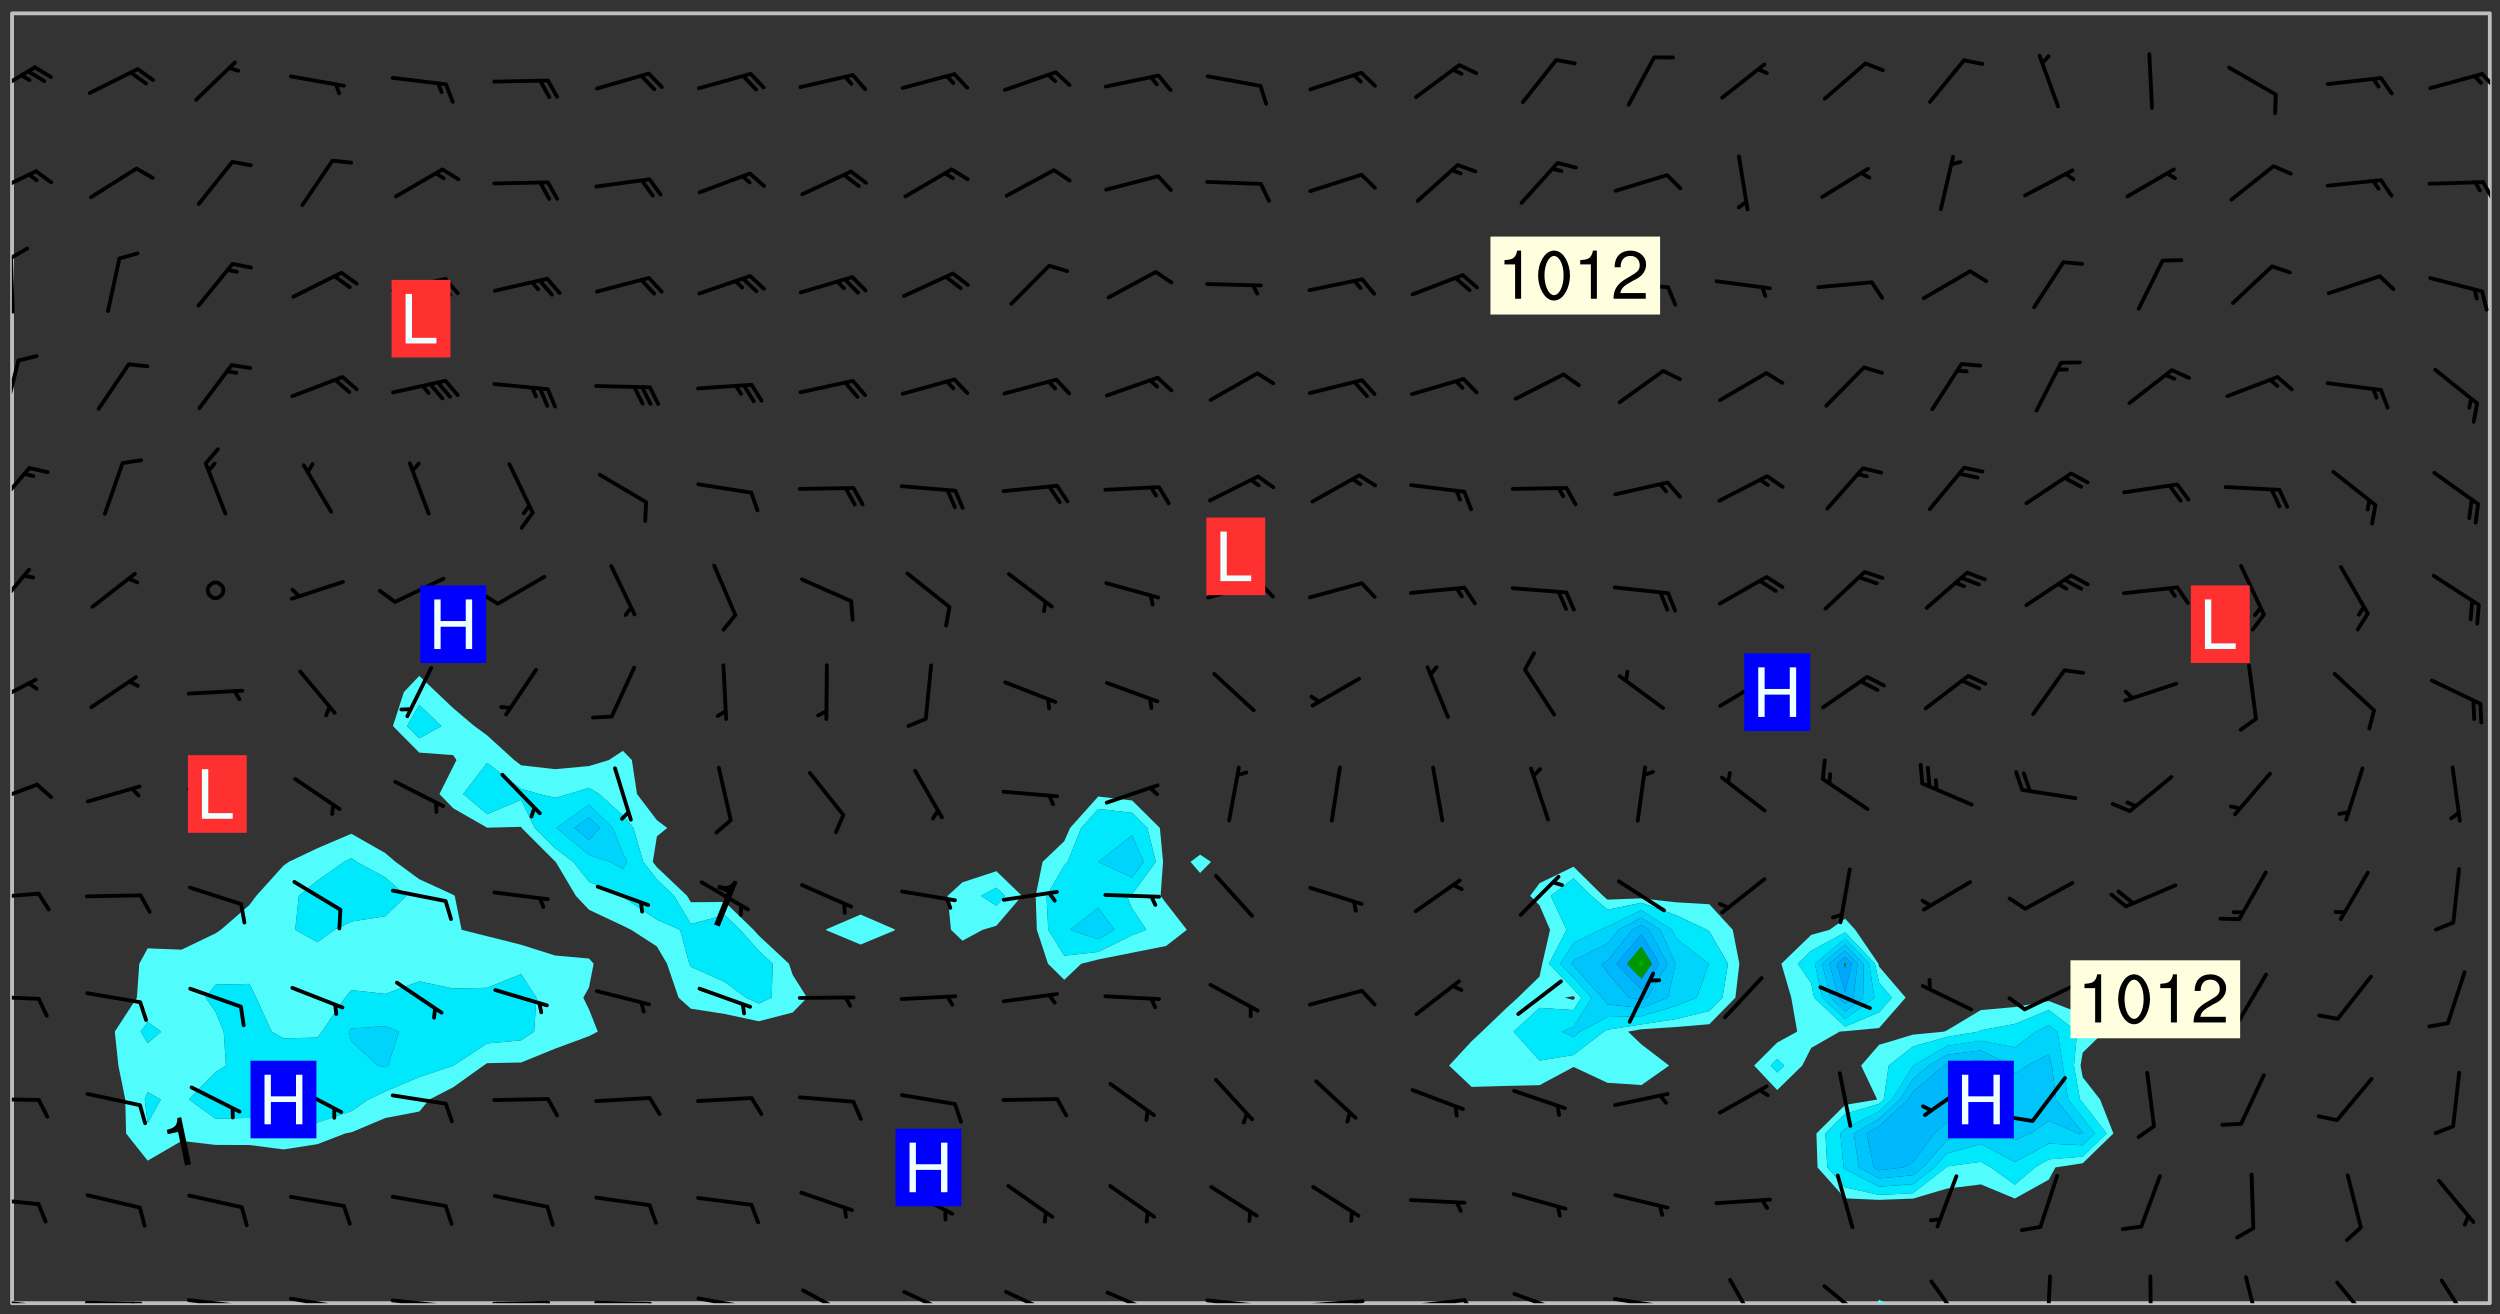<svg xmlns="http://www.w3.org/2000/svg" role="img" xmlns:xlink="http://www.w3.org/1999/xlink" viewBox="142.45 309.95 326.84 171.84"><rect x="142.45" y="309.95" width="326.84" height="171.84" fill="#333333" stroke="none"/><defs><clipPath id="a"><path d="M144 311.672h1v168.656h-1zm0 0"/></clipPath><clipPath id="b"><path d="M144 311.672h324v168.656H144zm0 0"/></clipPath><clipPath id="c"><path d="M387 479h3v1.328h-3zm0 0"/></clipPath><clipPath id="d"><path d="M467 311.672h1v168.656h-1zm0 0"/></clipPath><clipPath id="e"><path d="M144 479h4v1.328h-4zm0 0"/></clipPath><clipPath id="f"><path d="M146 480h2v.328h-2zm0 0"/></clipPath><clipPath id="g"><path d="M153 480h9v.328h-9zm0 0"/></clipPath><clipPath id="h"><path d="M159 480h2v.328h-2zm0 0"/></clipPath><clipPath id="i"><path d="M166 479h9v1.328h-9zm0 0"/></clipPath><clipPath id="j"><path d="M172 480h2v.328h-2zm0 0"/></clipPath><clipPath id="k"><path d="M180 479h8v1.328h-8zm0 0"/></clipPath><clipPath id="l"><path d="M187 480h2v.328h-2zm0 0"/></clipPath><clipPath id="m"><path d="M193 479h9v1.328h-9zm0 0"/></clipPath><clipPath id="n"><path d="M200 480h2v.328h-2zm0 0"/></clipPath><clipPath id="o"><path d="M206 480h9v.328h-9zm0 0"/></clipPath><clipPath id="p"><path d="M213 480h3v.328h-3zm0 0"/></clipPath><clipPath id="q"><path d="M220 480h8v.328h-8zm0 0"/></clipPath><clipPath id="r"><path d="M227 480h2v.328h-2zm0 0"/></clipPath><clipPath id="s"><path d="M233 479h8v1.328h-8zm0 0"/></clipPath><clipPath id="t"><path d="M239 480h2v.328h-2zm0 0"/></clipPath><clipPath id="u"><path d="M247 478h7v2.328h-7zm0 0"/></clipPath><clipPath id="v"><path d="M260 478h8v2.328h-8zm0 0"/></clipPath><clipPath id="w"><path d="M273 478h8v2.328h-8zm0 0"/></clipPath><clipPath id="x"><path d="M286 478h8v2.328h-8zm0 0"/></clipPath><clipPath id="y"><path d="M300 479h8v1.328h-8zm0 0"/></clipPath><clipPath id="z"><path d="M306 480h1v.328h-1zm0 0"/></clipPath><clipPath id="A"><path d="M313 479h8v1.328h-8zm0 0"/></clipPath><clipPath id="B"><path d="M319 479h2v1.328h-2zm0 0"/></clipPath><clipPath id="C"><path d="M326 479h9v1.328h-9zm0 0"/></clipPath><clipPath id="D"><path d="M333 479h3v1.328h-3zm0 0"/></clipPath><clipPath id="E"><path d="M340 478h8v2.328h-8zm0 0"/></clipPath><clipPath id="F"><path d="M353 479h8v1.328h-8zm0 0"/></clipPath><clipPath id="G"><path d="M359 480h2v.328h-2zm0 0"/></clipPath><clipPath id="H"><path d="M368 477h5v3.328h-5zm0 0"/></clipPath><clipPath id="I"><path d="M380 477h7v3.328h-7zm0 0"/></clipPath><clipPath id="J"><path d="M394 477h6v3.328h-6zm0 0"/></clipPath><clipPath id="K"><path d="M409 476h2v4.328h-2zm0 0"/></clipPath><clipPath id="L"><path d="M423 476h1v4.328h-1zm0 0"/></clipPath><clipPath id="M"><path d="M435 476h4v4.328h-4zm0 0"/></clipPath><clipPath id="N"><path d="M447 477h6v3.328h-6zm0 0"/></clipPath><clipPath id="O"><path d="M461 477h5v3.328h-5zm0 0"/></clipPath><clipPath id="P"><path d="M144 466h4v2h-4zm0 0"/></clipPath><clipPath id="Q"><path d="M144 453h4v1h-4zm0 0"/></clipPath><clipPath id="R"><path d="M144 439h4v2h-4zm0 0"/></clipPath><clipPath id="S"><path d="M144 426h4v2h-4zm0 0"/></clipPath><clipPath id="T"><path d="M144 412h4v4h-4zm0 0"/></clipPath><clipPath id="U"><path d="M144 398h4v5h-4zm0 0"/></clipPath><clipPath id="V"><path d="M144 384h3v7h-3zm0 0"/></clipPath><clipPath id="W"><path d="M144 370h3v7h-3zm0 0"/></clipPath><clipPath id="X"><path d="M144 356h2v9h-2zm0 0"/></clipPath><clipPath id="Y"><path d="M144 343h1v8h-1zm0 0"/></clipPath><clipPath id="Z"><path d="M144 342h3v2h-3zm0 0"/></clipPath><clipPath id="aa"><path d="M144 332h4v4h-4zm0 0"/></clipPath><clipPath id="ab"><path d="M466 333h2v4h-2zm0 0"/></clipPath><clipPath id="ac"><path d="M144 318h4v5h-4zm0 0"/></clipPath><clipPath id="ad"><path d="M466 319h2v3h-2zm0 0"/></clipPath><g id="ae" clip-path="url(#clip1)"><path fill="#fff" fill-opacity="0" fill-rule="evenodd" d="M0 0h1000v1000H0zm0 0"/><path fill="#d3d3d3" fill-opacity="0" fill-rule="evenodd" d="M162.152 355.867l-.234.293.059.234.117.172.176.234.293.348.113.059.117-.172.059-.234.176-.176.465-.176h.699l.234.293.289.816.059.176.176.23.352.234.699.699.172.176.234.348.234.41.289.582.41.465.23.234.234.176.117.23.176.293.172 1.164v.234l.059.289.059.117.117.117.348.41.117.172.176.176.176.234.117.172.172.352.059.234.234.406.234-.059-.176.176-.059.93h-.582l-.234-.113-.348.113-.117.117-.059.293-.059.176-.117.172-.465.293-.059.234-.059.113v.645l.059.172v.41l.059.059v.406l.059.406.117.176.059.059.23.641-.059.293v.699l-.059.582v.234l-.059.23-.055.352v1.922l.055.117h.426l-.367.117-.023.352.891 1.168 1.742.539 1.34.359v.539l.09.809.535.715 1.52.27.891-.086.09 1.164.535.18 1.16-.18 2.055-.984 1.16-.363 1.879-.176 1.695-.18-.18.719-1.516.086-1.25.09-.805.27-1.074.809.27.719.535.898-.18.625-.266.809.266 1.078.625.898.805.18 1.25-.18-.266.723.098.504.055.293v.172l.059.293v.406l.176.117.352.117h.406l.293-.176.113-.117.059-.117.117-.23.059-.176.352-.465.23-.176.176-.059.176.059.059.176.117.988.055.469.059.172.117.234.176.059.816.059h.289l.117.234.059.406.059.352v1.105l.117.293.117.348.289.699.176.352.582.754.352.176.172.059.469.234.641.465.348.234.293.176.293.055.23.062.816.348.293.176.113.172.352.352.117.176.523.641v.289l.059.352v.348l.059.352.059.289.117.059.172.059h.176l.582.234.176.117.176.289.176.234.113.234.293.23.117.117v.41l.059.055.289.234.234.117.059.117.117.172.059.117.23.234.059.176.234.059.117.059-.117.113-.059.117v.117l-.117.293-.117.289v.582l.176.117.117.059.059.117.117.117.113.059.176.348.059.352.059.406v.176l-.059.176-.117.699v.172l.117.176.293.293h.406l.176.117.117.172.117.293v.234h-.527l-.23-.234h-.234l-.176.059-.059.699.059.348.117.176.176.41.117.23.289.469.176.055h.523l.234.059.758.641.059.293v.234l.059.059.23.348v.352l-.117.172v.293l.293.289.293.176.172.059.293.176.293.117.582.406.289.234.293.176.219.16.016.012.23.176.641.523.176.234.117.176.176.176.113.172v.641l.117.176.469.117.582.117.234.059.23.113.293.117.113.059.586.352.289.172.176.062.176.055.176.059.699.352.289.176.234.055.289.176.234.117.641.406.293.117.172.059.234.059.41.059.23.059.234.117.059.172-.41.176.469.059.059.293.113.234.176.055.234.059.176.059.406.117.641.234.117.172.059.234v.176l-.059.117-.059.406.234.234.117.059.348.117.641.23.176.117.289.117.176.176.234.465.582 1.105.176.176.348.176.176.117.352.117 1.047.523.234.059.465.113.293.059.465.176.758.582.234.234.348.465.176.176.289.234.816.699.293.176.289.289.293.176.293.289.695.641.176.176.293.234.289.234.469.289.641.582.348.234.234.293.348.348.352.465.934.992.348.406.117.176.234.059.113.117.645.176.23.113.234.059.293.176.23.117.934.699.406.406.234.176.406.176.234.117.816.348.348.234.234.117.293.289.23.117.758.352.352.172.23.059.293.117.234.059.871.176h.816l.469.23.172.059.875.699.465.117.293.059.176.059.23.059.469.059.348.059.352.059.406.059h.293l.172.059v.23l.176.176h.293l.348.059.352.059.699.117h.641l.465-.234.293-.176.172-.117.41-.172.289-.176.934-.465.469-.293.523-.293.465-.172.465-.176 1.051-.465.289-.117.41-.117.289-.117.527-.176 1.516-.699.582-.348.289-.059.293-.059.348-.117.875-.23.352-.117h.113l.234-.059.875-.234.234-.059h.812l.352-.059.816-.117.172-.059.352-.055.293-.059.23-.059.816-.176.176-.059h.348l.234-.059.465-.117.758-.172.234-.059h.348l.41-.117.289-.059 1.285-.059h.289l.41-.059.23-.059h.176l.875-.117h.406l.41-.117h.348l.352-.113.871-.059h1.75l1.047.289.41.117.289.117.352.117.289.117 1.051.172.289.059h.293l.293.059.172.059.41.059.172.059.117.059h.117l.117.059.352.059h.113l.41.066 1.922.395 1.926.395 1.52.449 1.695.719 2.145.805 1.605-.719 1.43-.805 1.16-1.078 1.25-.449 3.035-.719 1.875-.359 2.145-1.348 2.234-1.254 2.5-1.258 1.695-.449 1.785-.18 1.16-.27.625.539 1.34-.27.715-.988.984-1.344.445-.18.805-.359 1.875-.539 1.785-.449 1.25-.27 1.16-.09 1.699-.09 1.961-.27 1.25-.09h.539l.625-.09h.891l2.145-.18 2.41-.18 2.59-.09 1.695.18 1.609.09 1.43.359 1.16.719 1.875.988 1.16 1.527.266.715.629.09.355.898.535.539.535 1.527 1.074.359h.535l-.805.535.09 1.707.715 2.695.891.805.895.988.715 1.258 1.785.539 1.52-.18.355 1.344 1.609-.805.98-.539.27.27.316-.215.219-.145.801.449.449-.359h.355l.535-.27.539-.719.535-.27.625-.988 1.16.449.84.371 1.395.617 1.695-.18h1.605l1.785.09.18-1.707.535-1.344.805.27.492.848.402.406-.09.539v.359l.715.449.711-.27h1.43l.359.988.445 1.258.715 1.344 1.25.629 1.695.629.715-.18.18-.539.98-.09.449.359.086 1.258-.266.629-.535.18v.539l.715.984.266.539.984.988.801 1.078-.266.359-.09.898-.625 2.332-.355 2.066-.09 1.793-.18.719-.09.539v1.438l-.98 1.883-.359 1.707-.535.898-.805 1.168-.266.539 2.055 1.254.086.359-.355.539-.09-.18v.809l.09 1.438-.445.715-1.074.094-.266.715.535.898.805.719 1.16.809 1.34.27.445.359-.355.449-1.789-.09-1.25-.449-.715-.719-.625-.09-.176 3.59-.188 1.309h89.359V311.703h-55.27v49.082l.762.125 3.289.543 2.023 2.836v2.754l2.352.332 2.348.332h4.051l-1.379 4.16-2.023.707-2.023.703-.543.344-2.594 1.617-.188.117-2.023-2.078-.73-2.742-2.672-2.078-1.375-3.5-.066-.082-1.957-2.672 2.75-1.418v-49.082H294.422v91.414l.117.031.133.012.074.074.105.047.09.059.086.059.09.059.297.297.059.09.031.117.027.117.016.137-.031.117-.059.09-.059.086-.043.105-.047.102-.027.121v.145l.176.27.148.148.074.086.074.074.043.105.062.09.059.086.043.105.059.09.047.102.043.105.059.086.117.18.074.074.062.086.059.09.043.105.059.09.059.086.062.09.059.09.043.102.117.18.074.074.059.086.074.074.09.059.105.047h.148l.133-.016.133.016.102-.047.074-.074.047-.102-.016-.133v-.148l-.047-.105-.027-.117-.047-.102-.027-.121-.043-.102-.062-.09-.043-.102-.043-.105-.031-.117-.016-.133-.012-.137.086-.059.059-.086.121-.031.043.105.016.133v.117l.059.102.059.09.09.059.148.148.059.09.043.105-.012.102.086.059.105.047.086.059.09.059.074.074-.117.027-.105.047-.086.059-.074.074-.059.09-.062.086-.027.121-.047.102-.043.105-.031.117-.012.133-.016.133v.148l.027.117.047.105.043.102.059.09.074.074.09.059.074.074.09.059.059.09.043.105.047.102.117.031.133.016h.148l.117-.031.105.043.043.105.047.102.027.121L299.5 410l.027.117.031.121.027.117.105.043.102.047.133-.016.148.148.062.086.074.074.07.074.09.062.105.043.102.043.117.031.137.016.117-.031.074-.074.027-.117-.012-.133-.031-.121-.027-.117.043-.105h.117l.09.062.117.027h.148l.133.016h.148l.133.016.133-.016h.148l.133-.016.133-.012.137.012.117-.027.133-.016.191-.059-.059.176-.016.133-.027.121-.016.133-.059.086-.133.016-.105.047-.105.043-.117.031-.117.027-.266.031h-.148l-.133.016-.074.074.059.086.148.148.117.18.074.07.09.062.09.059.086.059.09.059.102.043.105.062.105.043.086.059.105.047.102.043.18.117.059.09-.043.102-.047.105.016.133.223.223.059.09.043.102.031.121.043.102.016.133.031.117.012.137.031.117.148.148.102.043.105.043.117.031.133.016.137.016h.117l.117-.031.09-.059.043-.105.047-.102.043-.105.031-.117.012-.133v-.148l-.012-.133-.016-.133-.031-.117-.043-.105-.047-.105-.043-.102-.043-.105-.016-.133.016-.133.027-.117.031-.117.027-.121.047-.102.09-.059.086-.062.074-.074.09-.059.223-.223.059-.086.074-.074.117-.18.059-.086v-.148l-.074-.074-.102-.047-.105-.043-.102-.043-.059-.09-.047-.105-.027-.117.09-.059.117-.031.102-.043.18-.117.148-.148.012-.133-.012-.105-.09-.059-.133.016h-.148l-.133.016-.133-.016-.121-.031-.086-.059-.074-.074-.059-.09-.062-.086-.117-.18-.059-.086.031-.121.086-.059.121-.031.059-.086v-.121l-.031-.117-.059-.09-.059-.086-.047-.105-.027-.117-.016-.133.059-.09.074-.074.09-.059.117-.18.074-.074.059-.086.148-.148.121-.031.133-.016.133.016.074.074.043.105.016.133-.031.117-.117.031-.133.012-.148.148-.043.105-.047.102-.027.121-.031.117v.148l.031.117.043.105.059.09.074.07.074.074.117.031.121.027.117-.027.133-.016h.117l.09.059.074.074.047.105.059.086.102.047.133.016.105.043.086.059-.012.105-.074.074-.18.117-.059.09-.09.059-.07.074-.074.074-.062.09-.027.117-.016.133.016.133-.016.133v.148l.016.133.027.117.031.121.074.074.09.059.086.059.09.059.117.031v.086l-.102.047-.09.059-.266.031-.117.027h-.148l-.105.043-.102.047-.059.09-.062.234-.012.133-.031.121-.016.133v.293l-.012.133.012.137.016.133.133.016.133.012.121.031.086.059.074.074.047.105.043.102.016.133v.445l-.016.133v.445l.031.266.027.117.016.133.031.117.086.211.031.266v.148l-.031.117-.027.117-.031.121-.027.117-.031.117-.031.121-.012.133-.016.133.09.059.117-.031.102.016.047.105-.031.266v.441l-.043.105-.047.105-.043.102-.043.105-.059.086-.031.121-.043.117-.031.117-.016.133.016.133.059.09.105.047.086.059.059.086-.012.137-.031.117-.043.102v.445l-.016.133v.148l-.031.117-.043.105-.027.117-.047.105-.043.102-.031.121-.027.117-.031.133-.031.117-.027.117-.043.105-.031.117-.031.121-.012.133-.016.133v.297l.027.117v.148l.047.398.027.117.059.09.121.031h.148l.133-.016.059.09v.117l-.059.09-.09.059-.102.043-.105.047-.09.059-.086.059-.137.016-.117-.031-.133-.016-.102.047-.062.086-.012.137-.016.133-.031.117-.027.117-.016.133-.031.121v.297l.016.133.031.117v.148l.012.133v.148l-.027.117-.047.102-.027.121-.031.117-.059.09-.074.074-.102.043-.105.047-.117.027-.121.031-.102-.047.059-.086.105-.047.027-.117.031-.117.027-.121.031-.117v-.148l.016-.133-.031-.117-.043-.105-.105.016-.074.074-.102.043-.09.062-.074.074-.043.102-.016.133-.031.117L304.25 426l-.031.117-.027.117-.031.121-.027.117-.031.117-.043.105-.09.059h-.09l-.117-.031-.031-.086.016-.137-.031-.117v-.148l-.012-.133v-.148l-.062-.234-.027-.121-.043-.102-.047-.105-.059-.086-.059-.09-.043-.105-.062-.086-.148-.148-.07-.074-.105-.047-.105-.043-.102-.043-.297-.297-.09-.074-.086-.059-.105-.043-.09-.062-.086-.059-.105-.043-.09-.059-.086-.062-.074-.07-.105-.047-.086-.059-.105-.043-.09-.062-.102-.043-.105-.043-.086-.059-.105-.047-.105-.043-.102-.047-.09-.059-.102-.043-.105-.043-.09-.062-.117-.027-.133-.016-.133.016H299.75l-.133.016-.117-.031-.09-.059-.074-.074-.09-.059-.102-.047h-.148l-.121-.027-.102-.043-.074-.074-.117-.18-.09-.059-.102-.043-.09-.062-.105-.043-.09-.059-.086-.059-.105-.047-.059-.086-.059-.09-.043-.105-.047-.102-.074-.074-.086-.059-.074-.074-.09-.059-.223-.223-.043-.105-.031-.266.105-.043h.145l.105.043.074.074.09.059.086.059.105.047.09.059.148.148.07.074.148.148.062.086.074.074.086.059.074.074.09.062.09.059.086.059.27.176.102.047.105.043.102.043.047-.074.059-.086.074-.074.07-.074.105.043.074.074.059.09.043.102.047.105.043.105.121.027.117-.027.074-.09.043-.105.059-.09.074-.074.105-.043.117-.027.133.012.09.059.148.148.059.09.043.105.047.102.043.105.043.102.105.047.105.043.133.016.086-.059.059-.09.074-.074.105-.043.117.027.105.047.102.043.105.043.102.047.18.117v.117l-.016.133.016.133.016.137.059.086.102.047.121.027.117.031h.148l.117-.031.059-.09.18-.117.059-.09.074-.074.059-.086.117-.18.18-.117.117.031.09.059.043.074-.016.133v.117l.09.059h.148l.133-.016.133-.012.266-.031.105-.043.117-.031.121-.027.074-.074.07-.074.062-.09-.016-.105-.047-.102-.102-.043-.105-.016-.117.027-.266.031h-.148l-.074-.074-.09-.059-.117-.031-.117-.027-.133-.016h-.148l-.133.016h-.297l-.105-.047-.148-.148-.043-.102-.059-.09.223-.223.086-.059.105-.043.117-.031.133-.016.133.016.137.016.102.043.133-.012.09-.062.102-.043.062-.09-.047-.102-.09-.059-.117-.031-.102-.043-.059-.09-.062-.09v-.117l.016-.133.105-.047.074-.07v-.121l-.09-.059-.031-.117.09-.059.074-.074.043-.105.059-.09.047-.102.016-.133v-.148l-.047-.105-.043-.102-.09-.059-.133-.016-.102-.043-.137-.016-.117-.031h-.445l-.133-.016-.133-.012-.133-.016-.117-.031h-.148l-.133-.016-.133-.012-.266-.031-.121-.043-.086-.059-.074-.074v-.148l.012-.133.105-.047.102-.043.133-.016h.152l.133-.016h.293l.121.031.102.043.09.059.234.062.121-.047.09-.059.102-.043.133-.016.105.043.102.047.133.012.121-.027h.145l.121-.031.117-.027.105-.047.074-.074.086-.059.148-.148.059-.086.047-.105.027-.117.016-.105-.102-.043-.09-.059-.117-.031-.105-.043-.09-.062-.074-.086-.074-.074-.102-.043-.105-.047-.102-.043-.059-.09-.047-.102-.086-.211-.062-.086-.059-.09-.074-.074-.086-.059h-.27l-.117.031-.09.059-.102.043-.133.016-.105-.016-.027-.117-.062-.09-.117-.031-.102-.043-.148-.148-.031-.117-.016-.105.074-.074.18-.117.117-.027.117-.031.137.016.102.043.105.043.102.047.105.043.117.031.133.016.117.027.133.016.105-.016.09-.059-.074-.074-.105-.043-.074-.074-.074-.09-.148-.148-.086-.059-.09-.059-.074-.074-.09-.059-.102-.047-.121-.027-.102-.047-.105-.043-.117-.031-.102-.043-.121-.031h-.148l-.117.031-.105.043-.086.062-.18.117-.086.059-.09.059-.105.047-.086.059-.105.043-.102.043-.105.047-.074.074-.059.09-.059.086-.047.105-.059.086-.074.074-.133-.012-.117-.031h-.117l-.074.074-.09.059-.074.074-.09.059-.086.059-.105.047-.102.043-.137.016-.102-.043-.148-.148-.105-.047h-.086l-.105.047-.102.043-.121.031-.117-.031-.074-.074v-.117l.031-.121.074-.07.059-.09.074-.074.117-.031.105-.043h.293l.133-.016.137-.016.102-.043.09-.059.102-.047.09-.059.133-.012.09.059.133.012.09-.059.086-.059.105-.043.09-.059.086-.062.09-.059.148-.148.059-.086.059-.09.105-.043.133-.016.117.027.121.031.059-.059.059-.09.031-.266.027-.117.105.012.133.016.102-.043.09-.059.059-.09.074-.074.059-.09.047-.102.012-.133-.012-.133-.047-.105-.148-.148-.059-.09-.059-.086-.043-.105v-.445l.016-.133v-.148l.012-.133-.059-.059-.09.059-.102-.043-.18-.117-.086-.059-.062-.09-.059-.09-.074-.074-.086-.059-.121.031-.102.012-.105.047-.086.059-.105.043-.148.148-.09.059-.086.059-.09.062-.105.043-.133.016v-.121l.105-.043.117-.031.074-.07.043-.105v-.148l-.027-.117-.148-.148-.133-.016h-.148l-.117.031-.105.043-.102.043-.09.062-.117.027-.074-.074.012-.133-.043-.102-.043-.105-.09-.059-.117.027-.121.031-.117.031-.102.043-.121.031-.102.043-.105.043-.09.059-.102.016v-.117l.016-.133-.059-.09-.074.043-.148.148-.059.09-.074.074-.047.105-.043.102-.074.074-.059.09-.074.074-.059.086-.074.074-.09.062-.074.07-.074.074-.102.016-.133.016-.105-.043v-.121l.148-.148.043-.102.059-.09.047-.102.043-.105.059-.09.031-.117.043-.102.031-.121.027-.117.047-.105.043-.102.043-.105.074-.07.09-.062.09-.059.102-.043h.297l.266-.031.105-.043-.074-.074-.117-.031-.105-.043-.09-.059-.102-.047-.09-.059-.102-.043-.105-.043-.09-.062-.086-.059-.105-.043-.102-.043-.121-.031-.117-.031-.102-.043L297.5 410.25l-.102-.043-.09-.059-.043-.105-.016-.133.102-.043.133-.016.137.016.133-.016.102-.043.059-.09.016-.105-.09-.059-.074-.074-.102-.043-.09-.059-.148-.148-.043-.105-.016-.133v-.293l-.059-.09-.09-.059-.074-.074-.043-.105-.031-.117-.059-.09-.074-.074-.117-.027-.074-.074-.09-.059-.09-.062-.086-.059-.074-.074-.059-.086-.047-.105-.086-.059-.148-.148-.195-.059-.133.016-.102.043-.074.074-.047.102-.043.105-.059.09-.059.086-.297.297-.09.059h-.086l-.062-.086-.043-.105.031-.117.059-.09.027-.117-.012-.133-.09-.062-.105.047-.117.027-.117.031-.27.176-.102.047-.117.027-.105.047-.09.059-.102.043-.059-.086-.047-.105.016-.133.047-.105.07-.074.074-.07.059-.09v-.148l-.043-.105h-.238l-.102.047-.031.117-.027.117-.031.121-.074.043-.133.016-.074-.047-.043-.102-.043-.105-.047-.102-.043-.105-.121.031-.102.043-.133.016-.117.031-.105.043-.09.059-.102.047-.121.027-.133.016-.102-.043-.059-.09-.047-.105-.043-.102-.043-.105v-.117l.059-.09.086-.059.18-.117.102-.047.105-.043.105-.059.102-.043.09-.062.102-.043.105-.059.102-.047.09-.059.105-.043.102-.043.09-.062.102-.043.137-.016.117.031.102.043.121.031.102.043.105.047.102.043.105.043.102.047.105.043.102.043.105.047.086.059.105.043.117.031.105.043.102.047.09.059.105.043.102.043.105.047.117.027.102.047.121.027h.148l.086-.059.016-.102.059-.09-.027-.117-.074-.074-.117-.18-.074-.074-.09-.074-.18-.117-.086-.059-.105-.043-.102-.047-.27-.176-.059-.09-.074-.074-.059-.09-.043-.102-.031-.117-.016-.137v-.562l-.012-.133-.016-.133-.031-.117-.016-.133-.012-.133-.031-.121-.223-.223-.059-.086-.016-.105.031-.117.133-.016v-91.414H172.992v1.453l-.059.234-.352 1.051-.172.523-.117.348-.176.41-.117.172-.234.293-.23.059h-.352l-.117.059-.23.406v.293l.117.176.23.23.117.234.641.758.293.465.176.234.23.352.234.348.641.816.176.465.172.41.117.695.176.469.117 1.398.059.465v.875l.117 1.047v4.781l-.059.465-.352 1.281-.176.523-.113.41-.352.93L172.934 336l-.234.582-.117.176-.172.348-.176.406-.352.816-.059.293-.113.293-.117.289-.059.176-.117.875-.059.406-.059.117-.059.176-.059.172-.23.527-.117.172v.234l-.117.234-.059.172-.176.586v.289l-.059.176v.293l-.059.113-.059.527v.172l-.055.234v2.621l-.176.816-.117.176-.176.234-.117.172-.113.234-.586.934-.23.289-.293.465-.176.234-.289.352-.352.699-.113.23-.176.41-.176.23-.406.527-.816.699-.293.172-.289.234-.176.117-.176.176-.523.406-.527.176-.172.176-.234.055-.641.176h-.758m12.211 31.023l-1.074.449.359.895 1.25-.715.445-.539-.98-.09"/><path fill="#d3d3d3" fill-opacity="0" fill-rule="evenodd" d="M201.508 416.598h-.895l.449.629.98.359.805-.09.445-.988-.176.09-.715-.355-.895.355m154.621 59.07l-.059-.523v-.293l.113-.293.059-.23.469-.469h.113l.117-.113.117-.059h.176l.234-.059h.348l.234.059.117.059.23.172.059.176.117.582v.293l-.117.176-.172.289-.176.176-.527.523-.23.234-.117.059h-.176l-.117-.059-.406-.293-.176-.117-.117-.059-.059-.113-.055-.117m6.641-10.957l-.059-.172v-1.109l.059-.172.176-.059.172-.059h.176l.234-.059.117.059.059.699-.059.172-.117.176-.117.059-.234.523-.113.059h-.234l-.059-.117m9.613-14.391l-.117-.176v-.699l.293-.875.117-.172.176-.352.113-.23.117-.293.352-.758.117-.23.172-.234h.176l.117-.059h.641l.117.059.234.234.172.113.352.293.117.117.113.176v.113l.117.059.117.117v.699l-.059.176v.23l-.059.176-.348 1.051-.117.23-.117.234-.117.059-.23.234-.641.289h-.875l-.41-.117-.641-.465"/><path fill="none" stroke="#bebebe" stroke-linecap="round" stroke-linejoin="round" stroke-miterlimit="10" stroke-width=".5" d="M467.957 311.695H144.027v168.625h323.93v-168.625"/><g clip-path="url(#a)"><path fill="#fff" fill-opacity="0" fill-rule="evenodd" d="M144 475.891v4.438h.004H144V311.672h.004H144v164.219"/></g><g clip-path="url(#b)"><path fill="#fff" fill-opacity="0" fill-rule="evenodd" d="M144.004 480.328V311.672h44.379v107.281l-4.438 1.891-3.746 1.785-.691.496-3.559 3.945-.883 1.188-3.742 3.25-.695.465-4.438 2.133-4.438-.172-1.094 2.012-.316 4.438-2.887 4.438.469 4.441.902 4.438.105 4.438 2.82 3.559 4.438-2.578 4.438.52 4.438.012 4.441.578 4.438-.688 3.633-1.402.805-.148 4.438-1.867 4.441-.852 1.328-1.57 3.109-1.605 3.965-2.832.473-.312 4.438-.09 4.441-1.809 4.438-1.637 1.148-.594-1.148-2.891-.742-1.547.742-1.352.609-3.086-.609-.676-4.438-.398-4.441-1.406-4.438-1.117-3.344-.84-.895-4.438-.199-.141-4.438-2.035-3.094-2.266-1.348-1.148-4.438-2.527V311.672h8.879v86.641l-2.016 2.125-1.426 4.438 3.441 3.465 4.438.332.426.645-.426.844-1.801 3.594 1.801 1.863 4.438 2.539 4.438-.113.074.148 4.367 4.371.09.066 2.629 4.441 1.719 1.82 4.438 2.09 1.066.527 3.371 2.176 1.324 2.262 1.508 4.438 1.605 1.434 4.441.695 4.438.953 4.438-1.152 1.879-1.93-1.879-2.98-.484-1.457-3.953-3.691-.668-.746-3.77-3.641-4.441.031-.488-.828-3.949-3.754-.535-.688.535-3.34 1.348-1.098-1.348-1.016-2.602-3.422-.672-4.438-1.164-1.211-1.852 1.211-2.586.785-4.438.406-4.441-.512-.898-.68-3.539-3.223-1.672-1.219-2.766-2.344-2.215-2.094-2.223-2.125v-86.641h57.695v117.844l-4.438 1.906-.094.086.094.078 4.438 1.852 4.441-1.848.062-.082-.062-.066-4.441-1.926V311.672h17.754v112.172l-4.438 1.457-1.938 1.77.441 4.438 1.496 1.43 2.645-1.43 1.793-.531 3.348-3.906-3.348-3.227V311.672h13.316v102.406l-3.68 4.113-.758 1.73-2.84 2.707-.902 4.441.156 4.438 1.453 4.438 2.133 2.102 2.215-2.102 2.223-.559 4.438-.883 4.438-.887 2.707-2.109-2.707-3.477-.723-.961.324-4.441-.418-4.438-3.621-3.59-4.438-.523V311.672h13.316V421.684l-1.258.945 1.258 1.449 1.434-1.449-1.434-.945V311.672h48.82v111.59l-4.438 2.152-1.23 1.656 1.23 1.254 1.371 3.184-1.02 4.438-.352 1.672-2.844 2.766-1.594 1.457-3.105 2.98-1.336 1.242-2.953 3.199 2.953 2.785 4.441-.125 4.438-.102 4.438-2.379 4.438 2.074 4.441.293 3.617-2.547-3.617-2.766-1.754-1.676 1.754-.309 4.438-.289 4.438-.371 3.406-3.469.52-4.438-.867-4.438-3.059-3.336-4.438-.262-4.438-.508-4.441.164-.582-.496-3.855-3.809V311.672h35.508v118.387l-2.043 1.449-2.395.672-3.895 3.766 1.293 4.438.777 4.438-2.617 1.43-3.016 3.012 3.016 3.195 3.273-3.195 1.168-2.309 3.734-2.133.703-.051 4.438-.418 3.473-3.969-3.473-4.062-.082-.375-3.031-4.438-1.324-1.449V311.672h26.629V440.82l-4.438.789-4.438.391-4.441 2.656-.379.164-4.059.395-4.438 1.332-2.34 2.715 2.098 4.438-4.195.703-3.75 3.734.145 4.438 3.605 4.047 4.438.199 4.438-.164 4.438-1.312 4.441-.547 4.438 1.844 4.438-2.465.875-1.602 3.562-.543 4.016-3.895-1.746-4.438-2.27-2.906-.285-1.531.285-1.695 2.809-2.746-2.809-2.281-4.438-1.719V311.672h57.695v168.656h-78.949l-.938-.441-.246.441H144.004"/></g><path fill="#50fcfc" fill-rule="evenodd" d="M157.926 449.262l-.469-4.441 2.887-4.438.316-4.438 1.094-2.012v9.652l-.914 1.234.914 1.504v6.398l-.379.977.379 3.074 1.715-3.074-1.715-.977v-6.398l1.781-1.504-1.781-1.234v-9.652l4.438.172 4.438-2.133.695-.465 3.742-3.25.883-1.188 3.559-3.945.691-.496 3.746-1.785 4.438-1.891v3.176l-.938.5-3.5 2.453-2.426 1.988-.477 4.438 2.902 1.625 2.238-1.625 2.199-1.078 4.438-.695 2.738-2.664-2.738-2.422-3.723-2.02-.715-.5v-3.176l4.438 2.527 1.348 1.148 3.094 2.266 4.438 2.035.199.141.895 4.438 3.344.84 4.438 1.117v3.836l-4.438 1.793-4.438.094-4.438-.934-4.441 1.641-4.438-.504-.816.992-3.035 4.438-.586.777-4.438.105-1.539-.883-2.023-4.438-.879-1.801-4.438.102-1.309 1.699 1.309 1.871 1.07 2.566.289 4.441-1.359.859-3.48 3.578 3.48 2.512 4.438-.109 4.441.332 4.438.27 4.438-1.484 2.211-1.52 2.227-1.055 4.441-1.879 4.438-1.48.035-.023 4.402-2.891 4.438-.414 1.703-1.137.301-4.438-2.004-3.082v-3.836l4.441 1.406 4.438.398.609.676-.609 3.086-.742 1.352.742 1.547 1.148 2.891-1.148.594-4.438 1.637-4.441 1.809-4.438.09-.473.312-3.965 2.832-3.109 1.605-1.328 1.57-4.441.852-4.438 1.867-.805.148-3.633 1.402-4.438.688-4.441-.578-4.438-.012-4.438-.52-4.438 2.578-2.82-3.559-.105-4.438-.902-4.438"/><path fill="#00e8fc" fill-rule="evenodd" d="M161.754 446.324l-.914-1.504.914-1.234 1.781 1.234-1.781 1.504m0 10.449l-.379-3.074.379-.977 1.715.977-1.715 3.074m8.875-.562l-3.48-2.512 3.48-3.578 1.359-.859-.289-4.441-1.07-2.566-1.309-1.871 1.309-1.699 4.438-.102.879 1.801 2.023 4.438 1.539.883v2.93l-1.023.629 1.023 1.305 2.219-1.305-2.219-.629v-2.93l4.438-.105.586-.777 3.035-4.438.816-.992 4.438.504v4.195l-4.438.324-.32.406.32 1.242 3.449 3.199.988.215.363-.215 1.438-4.441-1.801-.73v-4.195l4.441-1.641 4.438.934 4.438-.094 4.438-1.793 2.004 3.082-.301 4.438-1.703 1.137-4.438.414-4.402 2.891-.035.023-4.438 1.48-4.441 1.879-2.227 1.055-2.211 1.52-4.438 1.484-4.438-.27-4.441-.332-4.438.109"/><path fill="#00d4fc" fill-rule="evenodd" d="M179.508 450.566l-1.023-1.305 1.023-.629 2.219.629-2.219 1.305"/><path fill="#00e8fc" fill-rule="evenodd" d="M183.945 433.133l-2.902-1.625.477-4.438 2.426-1.988 3.5-2.453.938-.5.715.5 3.723 2.02 2.738 2.422-2.738 2.664-4.438.695-2.199 1.078-2.238 1.625"/><path fill="#00d4fc" fill-rule="evenodd" d="M188.383 446.062l-.32-1.242.32-.406 4.438-.324 1.801.73-1.438 4.441-.363.215-.988-.215-3.449-3.199"/><path fill="#50fcfc" fill-rule="evenodd" d="M197.262 408.34l-3.441-3.465 1.426-4.438 2.016-2.125v3.785l-1.594 2.777 1.594 1.605 2.895-1.605-2.895-2.777v-3.785l2.223 2.125 2.215 2.094 2.766 2.344 1.672 1.219v3.59l-3.148 4.07 3.148 2.633 4.438-1.871 1.789 3.676 2.652 2.652 2.375 1.785 2.062 2.602 4.199 1.84.238.133 4.438 2.988 3.02 1.316 1.215 4.438.203.406 4.441 1.973 2.762 2.059 1.676.77 1.695-.77.129-4.438-1.824-1.703-2.441-2.734-1.996-1.93-4.441 1.172-2.184-3.68-2.254-2.145-1.789-2.297-1.281-4.438-1.367-1.617-3.113-2.82-1.324-.809-2.637.809-1.801.496-2.105-.496-2.336-.668-4.438-3.402v-3.59l3.539 3.223.898.68 4.441.512 4.438-.406 2.586-.785 1.852-1.211 1.164 1.211.672 4.438 2.602 3.422 1.348 1.016-1.348 1.098-.535 3.34.535.688 3.949 3.754.488.828 4.441-.031 3.77 3.641.668.746 3.953 3.691.484 1.457 1.879 2.98-1.879 1.93-4.438 1.152-4.438-.953-4.441-.695-1.605-1.434-1.508-4.438-1.324-2.262-3.371-2.176-1.066-.527-4.438-2.09-1.719-1.82-2.629-4.441-.09-.066-4.367-4.371-.074-.148-4.438.113-4.438-2.539-1.801-1.863 1.801-3.594.426-.844-.426-.645-4.438-.332"/><path fill="#00e8fc" fill-rule="evenodd" d="M197.262 406.48l-1.594-1.605 1.594-2.777 2.895 2.777-2.895 1.605m8.875 9.906l-3.148-2.633 3.148-4.07 4.438 3.402 2.336.668 2.105.496 1.801-.496 2.637-.809v2.195l-4.266 3.051 4.266 3.547 2.805.891 1.633.953.559-.953-.559-1.141-1.32-3.297-3.117-3.051v-2.195l1.324.809 3.113 2.82 1.367 1.617 1.281 4.438 1.789 2.297 2.254 2.145 2.184 3.68 4.441-1.172 1.996 1.93 2.441 2.734 1.824 1.703-.129 4.438-1.695.77-1.676-.77-2.762-2.059-4.441-1.973-.203-.406-1.215-4.438-3.02-1.316-4.438-2.988-.238-.133-4.199-1.84-2.062-2.602-2.375-1.785-2.652-2.652-1.789-3.676-4.438 1.871"/><path fill="#00d4fc" fill-rule="evenodd" d="M219.453 421.738l-4.266-3.547 4.266-3.051v1.672l-1.93 1.379 1.93 1.602 1.41-1.602-1.41-1.379v-1.672l3.117 3.051 1.32 3.297.559 1.141-.559.953-1.633-.953-2.805-.891"/><path fill="#00c4fc" fill-rule="evenodd" d="M219.453 419.793l-1.93-1.602 1.93-1.379 1.41 1.379-1.41 1.602"/><path fill="#50fcfc" fill-rule="evenodd" d="M250.52 431.586l-.094-.078.094-.086 4.438-1.906 4.441 1.926.062.066-.062.082-4.441 1.848-4.438-1.852m16.258-.078l-.441-4.438 1.938-1.77 4.438-1.457V426l-2.031 1.07 2.031 1.297 1.113-1.297L272.711 426v-2.156l3.348 3.227-3.348 3.906-1.793.531-2.645 1.43-1.496-1.43"/><path fill="#00e8fc" fill-rule="evenodd" d="M272.711 428.367l-2.031-1.297L272.711 426l1.113 1.07-1.113 1.297"/><path fill="#50fcfc" fill-rule="evenodd" d="M278.004 431.508l-.156-4.438.902-4.441 2.84-2.707.758-1.73 3.68-4.113v1.625l-2.227 2.488-1.77 4.438-.441.457-2.316 3.984.219 4.438 2.098 3.387 4.438-.496 4.438-2.188 1.859-.703-1.859-2.773-.707-1.664.707-.238 3.09-4.203-1.098-4.438-1.992-1.977-4.438-.512v-1.625l4.438.523 3.621 3.59.418 4.438-.324 4.441.723.961 2.707 3.477-2.707 2.109-4.438.887-4.438.883-2.223.559-2.215 2.102-2.133-2.102-1.453-4.438"/><path fill="#00e8fc" fill-rule="evenodd" d="M279.492 431.508l-.219-4.438 2.316-3.984.441-.457 1.77-4.438 2.227-2.488v12.941l-3.684 2.863 3.684 1.242 2.133-1.242-2.133-2.863v-12.941l4.438.512v2.945l-4.43 3.469 4.43 2.051 1.508-2.051-1.508-3.469v-2.945l1.992 1.977 1.098 4.438-3.09 4.203-.707.238.707 1.664 1.859 2.773-1.859.703-4.438 2.188-4.438.496-2.098-3.387"/><path fill="#00d4fc" fill-rule="evenodd" d="M286.027 432.75l-3.684-1.242 3.684-2.863 2.133 2.863-2.133 1.242m4.438-8.07l-4.43-2.051 4.43-3.469 1.508 3.469-1.508 2.051"/><path fill="#50fcfc" fill-rule="evenodd" d="M299.344 424.078l-1.258-1.449 1.258-.945 1.434.945-1.434 1.449m35.504 27.969l-2.953-2.785 2.953-3.199 1.336-1.242 3.105-2.98 1.594-1.457 2.844-2.766.352-1.672 1.02-4.438-1.371-3.184-1.23-1.254 1.23-1.656 4.438-2.152v1.516l-2.969 2.293 2.051 4.438-2.289 4.438 3.207 3.32v.91l-1.141.207 1.141.301.188-.301-.188-.207v-.91l1.004 1.117-1.004 1.621-4.438-.289-3.402 3.105 3.402 3.781 4.438-.73 3.973-3.051.465-.25 4.441-.699 4.438-.676 4.438-1.059 1.723-1.754.719-4.438-2.441-4.211-.312-.227-4.125-1.945-4.438-1.582-4.441.898-2.117-1.809-2.32-2.293v-1.516l3.855 3.809.582.496 4.441-.164 4.438.508 4.438.262 3.059 3.336.867 4.438-.52 4.438-3.406 3.469-4.438.371-4.438.289-1.754.309 1.754 1.676 3.617 2.766-3.617 2.547-4.441-.293-4.438-2.074-4.438 2.379-4.438.102-4.441.125"/><path fill="#00e8fc" fill-rule="evenodd" d="M343.727 448.602l-3.402-3.781 3.402-3.105 4.438.289 1.004-1.621-1.004-1.117-3.207-3.32 2.289-4.438-2.051-4.438 2.969-2.293 2.32 2.293 2.117 1.809 4.441-.898v.965l-4.441 2.121-.941.441-3.496 1.711-1.738 2.727 1.738 1.801 2.363 2.637-2.363 3.82-1.555.617 1.555.672.871-.672 3.566-1.906 4.441-.105 4.438-1.32 2.781-1.105 1.598-4.438-4.379-3.43-.445-1.008-3.992-2.562v-.965l4.438 1.582 4.125 1.945.312.227 2.441 4.211-.719 4.438-1.723 1.754-4.438 1.059-4.438.676-4.441.699-.465.25-3.973 3.051-4.438.73"/><path fill="#00d4fc" fill-rule="evenodd" d="M348.164 437.746l-1.738-1.801 1.738-2.727 3.496-1.711.941-.441 4.441-2.121v.965l-2.992 1.598-1.449 1.801-4.438 2.211-.27.426.27.281 3.727 4.156.711.871 4.441.492 3.477-1.363.961-4.352.031-.086-.031-.023-1.953-4.414-2.484-1.598v-.965l3.992 2.562.445 1.008 4.379 3.43-1.598 4.438-2.781 1.105-4.438 1.32-4.441.105-3.566 1.906-.871.672-1.555-.672 1.555-.617 2.363-3.82-2.363-2.637"/><path fill="#fff" fill-opacity="0" fill-rule="evenodd" d="M348.164 440.176l-1.141.207 1.141.301.188-.301-.188-.207"/><path fill="#00c4fc" fill-rule="evenodd" d="M348.164 436.227l-.27-.281.27-.426 4.438-2.211 1.449-1.801 2.992-1.598v.965l-1.184.633-3.258 4.059-.758.379.758 1.16 2.797 3.277 1.645.297.758-.297 2.664-4.438-2.441-4.438-.98-.633v-.965l2.484 1.598 1.953 4.414.031.023-.031.086-.961 4.352-3.477 1.363-4.441-.492-.711-.871-3.727-4.156"/><path fill="#00b8fc" fill-rule="evenodd" d="M352.602 437.105l-.758-1.16.758-.379 3.258-4.059 1.184-.633v1.203l-3.281 3.867 3.281 3.398 2.398-3.398-2.398-3.867V430.875l.98.633 2.441 4.438-2.664 4.438-.758.297-1.645-.297-2.797-3.277"/><path fill="#00a8fc" fill-rule="evenodd" d="M357.043 439.344l-3.281-3.398 3.281-3.867v1.645l-1.883 2.223 1.883 1.949 1.379-1.949-1.379-2.223v-1.645l2.398 3.867-2.398 3.398"/><path fill="#009800" fill-rule="evenodd" d="M357.043 437.895l-1.883-1.949 1.883-2.223v1.648l-.488.574.488.504.355-.504-.355-.574v-1.648l1.379 2.223-1.379 1.949"/><path fill="#00ac00" fill-rule="evenodd" d="M357.043 436.449l-.488-.504.488-.574.355.574-.355.504"/><path fill="#50fcfc" fill-rule="evenodd" d="M374.793 452.457l-3.016-3.195 3.016-3.012v2.156l-.852.855.852.902.93-.902-.93-.855V446.25l2.617-1.43-.777-4.438-1.293-4.438 3.895-3.766 2.395-.672 2.043-1.449v1.793l-4.438 2.402-1.75 1.691 1.75 2.555.383 1.883 4.055 3.789 4.438-1.871 1.676-1.918-1.676-1.961-.535-2.477-3.902-4.094v-1.793l1.324 1.449 3.031 4.438.082.375 3.473 4.062-3.473 3.969-4.438.418-.703.051-3.734 2.133-1.168 2.309-3.273 3.195"/><path fill="#00e8fc" fill-rule="evenodd" d="M374.793 450.164l-.852-.902.852-.855.93.855-.93.902M379.234 438.5l-1.75-2.555 1.75-1.691 4.438-2.402v.793l-3.953 3.301.965 4.438 2.988 2.793 3.836-2.793-.691-4.438-3.145-3.301v-.793l3.902 4.094.535 2.477 1.676 1.961-1.676 1.918-4.438 1.871-4.055-3.789-.383-1.883"/><path fill="#00d4fc" fill-rule="evenodd" d="M380.684 440.383l-.965-4.438 3.953-3.301v.793l-3.004 2.508 1.082 4.438 1.922 1.797 2.465-1.797-.074-4.438-2.391-2.508v-.793l3.145 3.301.691 4.438-3.836 2.793-2.988-2.793"/><path fill="#50fcfc" fill-rule="evenodd" d="M380.066 462.574l-.145-4.438 3.75-3.734 4.195-.703-2.098-4.438 2.34-2.715 4.438-1.332 4.059-.395.379-.164L401.426 442l4.438-.391 4.438-.789v1.176l-4.438 1.816-4.438.82-.305.188-4.137.688-4.438 1.254-3.176 2.5-.645 4.438-.617.566-4.438 1.305-2.578 2.566.254 4.438 2.324 2.609 4.438.988 4.438-.223 4.32-3.375.117-.133 4.441-.605 1.316.738 3.121 2.258 2.641-2.258 1.797-1.051 4.438-.371 3.109-3.016-3.109-4-.352-.438-.797-4.438.43-4.441-3.719-2.824v-1.176l4.438 1.719 2.809 2.281-2.809 2.746-.285 1.695.285 1.531 2.27 2.906 1.746 4.438-4.016 3.895-3.562.543-.875 1.602-4.438 2.465-4.438-1.844-4.441.547-4.438 1.312-4.438.164-4.438-.199-3.605-4.047"/><path fill="#00c4fc" fill-rule="evenodd" d="M381.75 440.383l-1.082-4.438 3.004-2.508v.793l-2.051 1.715 1.195 4.438.855.801 1.098-.801.535-4.438-1.633-1.715v-.793l2.391 2.508.074 4.438-2.465 1.797-1.922-1.797"/><path fill="#00e8fc" fill-rule="evenodd" d="M381.348 462.574l-.254-4.438 2.578-2.566 4.438-1.305.617-.566.645-4.438 3.176-2.5 4.438-1.254 4.137-.688.305-.188 4.438-.82 4.438-1.816v1.965l-1.672.859-2.766 2.062-4.438-.863-4.441.656-4.375 2.586-.062.051-2.758 4.387-1.68 1.539-4.438 2.277-.625.621.434 4.438.191.215 4.438 2.309 4.438-.328 2.812-2.195 1.625-1.836 4.441-1.23 4.438 2.352 4.438-2.398 4.438.219 1.594-1.543-1.594-2.051-1.918-2.387-.672-4.438-.711-4.441-1.137-.859v-1.965l3.719 2.824-.43 4.441.797 4.438.352.438 3.109 4-3.109 3.016-4.438.371-1.797 1.051-2.641 2.258-3.121-2.258-1.316-.738-4.441.605-.117.133-4.32 3.375-4.438.223-4.438-.988-2.324-2.609"/><path fill="#00b8fc" fill-rule="evenodd" d="M382.816 440.383l-1.195-4.438 2.051-1.715v.797l-1.102.918 1.102 3.789.875-3.789-.875-.918v-.797l1.633 1.715-.535 4.438-1.098.801-.855-.801"/><path fill="#00a8fc" fill-rule="evenodd" d="M383.672 439.734l-1.102-3.789 1.102-.918v.793l-.152.125.152.52.121-.52-.121-.125v-.793l.875.918-.875 3.789"/><path fill="#00d4fc" fill-rule="evenodd" d="M383.48 462.574l-.434-4.438.625-.621 4.438-2.277 1.68-1.539 2.758-4.387.062-.051 4.375-2.586 4.441-.656v1.25l-4.441.578-2.395 1.414L392.547 451l-1.695 2.699-2.742 2.516-3.297 1.922.652 4.438 2.645 1.445 4.438-.43 1.301-1.016 3.137-3.543 2.488-.895 1.953-.992 2.547.992 1.891.871 2.043-.871 2.395-1.648 3.891 1.648.547.074.078-.074-.078-.098-3.488-4.34-.539-4.438-.41-1.492-2.809 1.492-1.629 1.027-.414-1.027-4.023-1.992v-1.25l4.438.863 2.766-2.062 1.672-.859 1.137.859.711 4.441.672 4.438 1.918 2.387 1.594 2.051-1.594 1.543-4.438-.219-4.438 2.398-4.438-2.352-4.441 1.23-1.625 1.836-2.812 2.195-4.438.328-4.438-2.309-.191-.215"/><path fill="#009800" fill-rule="evenodd" d="M383.672 436.465l-.152-.52.152-.125.121.125-.121.52"/><path fill="#00c4fc" fill-rule="evenodd" d="M385.465 462.574l-.652-4.438 3.297-1.922 2.742-2.516L392.547 451l2.043-1.738 2.395-1.414 4.441-.578v1.25l-4.441.496-.414.246-4.023 3.43-.633 1.008-3.805 3.492-1.621.945.949 4.438.672.367 3.148-.367 1.289-.656 2.789-3.781 1.648-1.465 4.441-1.934 2.156-1.039-.66-4.438-1.496-.742v-1.25l4.023 1.992.414 1.027 1.629-1.027 2.809-1.492.41 1.492.539 4.438 3.488 4.34.078.098-.078.074-.547-.074-3.891-1.648-2.395 1.648-2.043.871-1.891-.871-2.547-.992-1.953.992-2.488.895-3.137 3.543-1.301 1.016-4.438.43-2.645-1.445"/><path fill="#00b8fc" fill-rule="evenodd" d="M387.438 462.574l-.949-4.438 1.621-.945 3.805-3.492.633-1.008 4.023-3.43.414-.246 4.441-.496 1.496.742.66 4.438-2.156 1.039-4.441 1.934-1.648 1.465-2.789 3.781-1.289.656-3.148.367-.672-.367"/><g clip-path="url(#c)"><path fill="#50fcfc" fill-rule="evenodd" d="M387.863 480.328l.246-.441.938.441h-1.184"/></g><g clip-path="url(#d)"><path fill="#fff" fill-opacity="0" fill-rule="evenodd" d="M467.996 480.328H468V311.672h-.004H468v168.656h-.004"/></g><path fill="#fff" fill-opacity="0" fill-rule="evenodd" d="M163.867 464.781l5.719-1.188-2.027-9.754-5.719 1.191 2.027 9.75"/><path fill-rule="evenodd" d="M165.637 456.113l.5-.105 1.281 6.164-.77.16-.914-4.395-1.359.281-.113-.543.535-.18.234-.102.207-.137.172-.18.125-.238.078-.32.023-.406"/><path fill="#fff" fill-opacity="0" fill-rule="evenodd" d="M232.137 431.305l5.422 2.168 3.703-9.246-5.426-2.172-3.699 9.25"/><path fill-rule="evenodd" d="M238.406 425.059l.473.188-2.34 5.844-.73-.289 1.668-4.168-1.289-.52.207-.516.543.148.254.043.246.004.242-.055.238-.133.242-.219.246-.328"/><g clip-path="url(#e)"><path fill="none" stroke="#000" stroke-linecap="round" stroke-linejoin="round" stroke-miterlimit="10" stroke-width=".5" d="M147.484 480.781l-6.969-.906"/></g><g clip-path="url(#f)"><path fill="none" stroke="#000" stroke-linecap="round" stroke-linejoin="round" stroke-miterlimit="10" stroke-width=".5" d="M146.469 480.648l.434 1.148"/></g><g clip-path="url(#g)"><path fill="none" stroke="#000" stroke-linecap="round" stroke-linejoin="round" stroke-miterlimit="10" stroke-width=".5" d="M160.828 480.387l-7.027-.117"/></g><g clip-path="url(#h)"><path fill="none" stroke="#000" stroke-linecap="round" stroke-linejoin="round" stroke-miterlimit="10" stroke-width=".5" d="M159.805 480.371l.559 1.09"/></g><g clip-path="url(#i)"><path fill="none" stroke="#000" stroke-linecap="round" stroke-linejoin="round" stroke-miterlimit="10" stroke-width=".5" d="M174.121 480.73l-6.98-.805"/></g><g clip-path="url(#j)"><path fill="none" stroke="#000" stroke-linecap="round" stroke-linejoin="round" stroke-miterlimit="10" stroke-width=".5" d="M173.105 480.613l.449 1.141"/></g><g clip-path="url(#k)"><path fill="none" stroke="#000" stroke-linecap="round" stroke-linejoin="round" stroke-miterlimit="10" stroke-width=".5" d="M187.41 480.922l-6.93-1.188"/></g><g clip-path="url(#l)"><path fill="none" stroke="#000" stroke-linecap="round" stroke-linejoin="round" stroke-miterlimit="10" stroke-width=".5" d="M187.41 480.922l.77 2.328"/></g><g clip-path="url(#m)"><path fill="none" stroke="#000" stroke-linecap="round" stroke-linejoin="round" stroke-miterlimit="10" stroke-width=".5" d="M200.754 480.699l-6.988-.742"/></g><g clip-path="url(#n)"><path fill="none" stroke="#000" stroke-linecap="round" stroke-linejoin="round" stroke-miterlimit="10" stroke-width=".5" d="M200.754 480.699l.918 2.277"/></g><g clip-path="url(#o)"><path fill="none" stroke="#000" stroke-linecap="round" stroke-linejoin="round" stroke-miterlimit="10" stroke-width=".5" d="M214.09 480.277l-7.027.105"/></g><g clip-path="url(#p)"><path fill="none" stroke="#000" stroke-linecap="round" stroke-linejoin="round" stroke-miterlimit="10" stroke-width=".5" d="M214.09 480.277l1.184 2.148"/></g><g clip-path="url(#q)"><path fill="none" stroke="#000" stroke-linecap="round" stroke-linejoin="round" stroke-miterlimit="10" stroke-width=".5" d="M227.402 480.398l-7.023-.137"/></g><g clip-path="url(#r)"><path fill="none" stroke="#000" stroke-linecap="round" stroke-linejoin="round" stroke-miterlimit="10" stroke-width=".5" d="M227.402 480.398l1.109 2.188"/></g><g clip-path="url(#s)"><path fill="none" stroke="#000" stroke-linecap="round" stroke-linejoin="round" stroke-miterlimit="10" stroke-width=".5" d="M240.664 480.957l-6.914-1.258"/></g><g clip-path="url(#t)"><path fill="none" stroke="#000" stroke-linecap="round" stroke-linejoin="round" stroke-miterlimit="10" stroke-width=".5" d="M239.656 480.773l.371 1.172"/></g><g clip-path="url(#u)"><path fill="none" stroke="#000" stroke-linecap="round" stroke-linejoin="round" stroke-miterlimit="10" stroke-width=".5" d="M253.605 482.012l-6.168-3.367"/></g><g clip-path="url(#v)"><path fill="none" stroke="#000" stroke-linecap="round" stroke-linejoin="round" stroke-miterlimit="10" stroke-width=".5" d="M267.02 481.816l-6.367-2.973"/></g><g clip-path="url(#w)"><path fill="none" stroke="#000" stroke-linecap="round" stroke-linejoin="round" stroke-miterlimit="10" stroke-width=".5" d="M280.332 481.816l-6.363-2.977"/></g><g clip-path="url(#x)"><path fill="none" stroke="#000" stroke-linecap="round" stroke-linejoin="round" stroke-miterlimit="10" stroke-width=".5" d="M293.691 481.723l-6.453-2.785"/></g><g clip-path="url(#y)"><path fill="none" stroke="#000" stroke-linecap="round" stroke-linejoin="round" stroke-miterlimit="10" stroke-width=".5" d="M307.273 480.707l-6.984-.754"/></g><g clip-path="url(#z)"><path fill="none" stroke="#000" stroke-linecap="round" stroke-linejoin="round" stroke-miterlimit="10" stroke-width=".5" d="M306.258 480.598l.457 1.137"/></g><g clip-path="url(#A)"><path fill="none" stroke="#000" stroke-linecap="round" stroke-linejoin="round" stroke-miterlimit="10" stroke-width=".5" d="M320.598 480.062l-7.004.535"/></g><g clip-path="url(#B)"><path fill="none" stroke="#000" stroke-linecap="round" stroke-linejoin="round" stroke-miterlimit="10" stroke-width=".5" d="M319.578 480.141l.66 1.035"/></g><g clip-path="url(#C)"><path fill="none" stroke="#000" stroke-linecap="round" stroke-linejoin="round" stroke-miterlimit="10" stroke-width=".5" d="M333.902 479.926l-6.98.809"/></g><g clip-path="url(#D)"><path fill="none" stroke="#000" stroke-linecap="round" stroke-linejoin="round" stroke-miterlimit="10" stroke-width=".5" d="M333.902 479.926l1.391 2.02"/></g><g clip-path="url(#E)"><path fill="none" stroke="#000" stroke-linecap="round" stroke-linejoin="round" stroke-miterlimit="10" stroke-width=".5" d="M347.02 481.551l-6.586-2.445"/></g><g clip-path="url(#F)"><path fill="none" stroke="#000" stroke-linecap="round" stroke-linejoin="round" stroke-miterlimit="10" stroke-width=".5" d="M360.512 480.879l-6.941-1.102"/></g><g clip-path="url(#G)"><path fill="none" stroke="#000" stroke-linecap="round" stroke-linejoin="round" stroke-miterlimit="10" stroke-width=".5" d="M359.5 480.719l.402 1.16"/></g><g clip-path="url(#H)"><path fill="none" stroke="#000" stroke-linecap="round" stroke-linejoin="round" stroke-miterlimit="10" stroke-width=".5" d="M372.078 483.391l-3.445-6.125"/></g><g clip-path="url(#I)"><path fill="none" stroke="#000" stroke-linecap="round" stroke-linejoin="round" stroke-miterlimit="10" stroke-width=".5" d="M386.383 482.562l-5.426-4.465"/></g><g clip-path="url(#J)"><path fill="none" stroke="#000" stroke-linecap="round" stroke-linejoin="round" stroke-miterlimit="10" stroke-width=".5" d="M399.027 483.188l-4.082-5.719"/></g><g clip-path="url(#K)"><path fill="none" stroke="#000" stroke-linecap="round" stroke-linejoin="round" stroke-miterlimit="10" stroke-width=".5" d="M410.137 483.84l.328-7.02"/></g><g clip-path="url(#L)"><path fill="none" stroke="#000" stroke-linecap="round" stroke-linejoin="round" stroke-miterlimit="10" stroke-width=".5" d="M423.652 483.844l-.07-7.027"/></g><g clip-path="url(#M)"><path fill="none" stroke="#000" stroke-linecap="round" stroke-linejoin="round" stroke-miterlimit="10" stroke-width=".5" d="M437.785 483.738l-1.707-6.816"/></g><g clip-path="url(#N)"><path fill="none" stroke="#000" stroke-linecap="round" stroke-linejoin="round" stroke-miterlimit="10" stroke-width=".5" d="M452.488 483.035l-4.484-5.414"/></g><g clip-path="url(#O)"><path fill="none" stroke="#000" stroke-linecap="round" stroke-linejoin="round" stroke-miterlimit="10" stroke-width=".5" d="M465.453 483.289l-3.785-5.922"/></g><g clip-path="url(#P)"><path fill="none" stroke="#000" stroke-linecap="round" stroke-linejoin="round" stroke-miterlimit="10" stroke-width=".5" d="M147.492 467.383l-6.984-.738"/></g><path fill="none" stroke="#000" stroke-linecap="round" stroke-linejoin="round" stroke-miterlimit="10" stroke-width=".5" d="M147.492 467.383l.918 2.277m12.324-1.836l-6.84-1.621m6.84 1.621l.621 2.371m12.703-2.422l-6.859-1.52m6.859 1.52l.656 2.367m12.695-2.535l-6.93-1.184m6.93 1.184l.77 2.328m12.543-2.316l-6.926-1.207m6.926 1.207l.762 2.328m12.531-2.227l-6.883-1.41m6.883 1.41l.695 2.355m12.66-2.566l-6.961-.988m6.961.988l.836 2.305m12.484-2.352l-6.973-.895m6.973.895l.867 2.293m12.281-1.594l-6.641-2.293m5.676 1.961l.191 1.211m13.887-.402l-6.234-3.246m5.328 2.773l.008 1.227m13.973-.355l-5.75-4.043m4.91 3.453l-.148 1.219m14.305-.637L287.586 465m4.922 3.441l-.152 1.219m14.395-.766l-5.938-3.762m5.07 3.215l-.094 1.223m14.273-.672l-5.934-3.77m5.07 3.219l-.094 1.223m14.816-2.383l-7.02-.348m5.996.297l.523 1.113m13.688-.281l-6.766-1.91m5.781 1.633l.258 1.199m14.074-1.051l-6.832-1.652m5.836 1.414l.305 1.188m14.098-2.008l-7.012.465m5.992-.398l.645 1.043m11.141 2.504l-1.918-6.762m13.035 6.668l2.48-6.574m-2.121 5.617l-1.215.156m14.316.852l2.188-6.676m-2.188 6.676l-2.414.422m15.605-.465l2.438-6.59m-2.438 6.59l-2.43.332m17.074-.113l-.223-7.023m.223 7.023l-2.129 1.219m16.191-1.324l-1.719-6.816m1.719 6.816l-1.816 1.645m16.52-2.352l-4.496-5.402m3.844 4.617l-.465 1.133"/><g clip-path="url(#Q)"><path fill="none" stroke="#000" stroke-linecap="round" stroke-linejoin="round" stroke-miterlimit="10" stroke-width=".5" d="M147.512 453.75l-7.023-.105"/></g><path fill="none" stroke="#000" stroke-linecap="round" stroke-linejoin="round" stroke-miterlimit="10" stroke-width=".5" d="M147.512 453.75l1.121 2.188m12.117-1.504l-6.871-1.473m6.871 1.473l.672 2.359m12.348-1.512l-6.277-3.164m5.363 2.703l.027 1.227m14.172-.711l-6.219-3.273m5.312 2.797l.004 1.227m14.578-1.844l-6.941-1.086m6.941 1.086l.805 2.316m12.555-2.93l-7.027.141m7.027-.141l1.191 2.145m12.117-2.277l-7.016.406m7.016-.406l1.273 2.094M240.715 453.5l-7.016.398m7.016-.398l1.273 2.098m12.035-1.609l-7.004-.578m7.004.578l.969 2.25m12.309-1.957l-6.93-1.164m6.93 1.164l.777 2.324m12.586-2.969l-7.027.125m7.027-.125l1.191 2.145m11.465-.031l-5.707-4.102m4.875 3.504l-.164 1.215m13.828-.074l-4.742-5.188m4.051 4.434l-.41 1.156m14.617-.605l-5.145-4.781m4.398 4.086l-.316 1.184m15.094-1.641l-6.574-2.48m5.617 2.121l.156 1.219m14.152-.965l-6.652-2.266m5.688 1.934l.195 1.211m14.199-2.734l-6.879 1.445m5.879-1.234l.785.941m13.152-2.156l-6.121 3.449m5.23-2.945l1.031.66m10.797 4.008l-1.371-6.891m11.129 5.469l5.746-4.047m-4.91 3.457l-1.094-.551m14.328 1.922l4.234-5.609m-4.234 5.609l-2.422-.391m18.297 1.07l-.887-6.969m.887 6.969l-2.004 1.418m13.387-1.723l2.98-6.363m-2.98 6.363l-2.449.125m15-.609l4.508-5.391m-4.508 5.391l-2.398-.504m17.574 1.301l.789-6.984m-.789 6.984l-2.281.898"/><g clip-path="url(#R)"><path fill="none" stroke="#000" stroke-linecap="round" stroke-linejoin="round" stroke-miterlimit="10" stroke-width=".5" d="M147.512 440.535l-7.023-.305"/></g><path fill="none" stroke="#000" stroke-linecap="round" stroke-linejoin="round" stroke-miterlimit="10" stroke-width=".5" d="M147.512 440.535l1.055 2.215m12.211-1.777l-6.926-1.18m6.926 1.18l.773 2.332m12.391-1.746l-6.621-2.348m6.621 2.348l.363 2.426m12.914-2.32l-6.547-2.562m5.594 2.191l.141 1.219m13.77-.168l-5.832-3.922m4.984 3.352l-.129 1.223m14.746-1.613l-6.738-2m5.758 1.711l.242 1.199m14.09-1.043l-6.812-1.73m5.82 1.477l.293 1.191m13.914-.617l-6.613-2.371m5.652 2.023l.176 1.215m14.309-2.086l-7.027.062m6.004-.055l.586 1.078m13.746-1.234l-7.016.359m5.996-.309l.629 1.055m13.68-1.402l-6.965.953m5.949-.816l.719.996m13.637-.473l-7.016-.367m5.996.316l.52 1.109m13.391.445l-6.164-3.375m5.266 2.883l-.016 1.227m14.543-3.324l-6.793 1.809m6.793-1.809l1.668 1.797m11.035-3.035l-5.57 4.285m4.762-3.664l1.117.508m13.012-1.121l-5.582 4.27m17.648-5.293l-3.082 6.312m2.637-5.395l1.223-.039m13.395-.289l-4.797 5.137m12.477-3.934l6.477 2.727m6.918-2.902l6.316 3.078m-5.398-2.629l-.043-1.227m12.434 3.84l6.332-3.047m-6.332 3.047l-1.98-1.453m15.98 2.418l4.961-4.977m-4.961 4.977l-2.348-.711m3.07-.012l-1.176-.355m14.469 1.621l3.559-6.059m-3.559 6.059l-2.453-.105m15.375-.164l4.348-5.52m-4.348 5.52l-2.418-.438m16.809 1.016l2.191-6.676m-2.191 6.676l-2.418.418"/><g clip-path="url(#S)"><path fill="none" stroke="#000" stroke-linecap="round" stroke-linejoin="round" stroke-miterlimit="10" stroke-width=".5" d="M147.504 426.785l-7.008.566"/></g><path fill="none" stroke="#000" stroke-linecap="round" stroke-linejoin="round" stroke-miterlimit="10" stroke-width=".5" d="M147.504 426.785l1.32 2.066m12.004-1.848l-7.027.129m7.027-.129l1.191 2.148m11.953-1.004l-6.688-2.16m6.688 2.16l.434 2.414m12.547-1.676L180.938 425.25m6.016 3.637l-.137 2.449m13.891-3.586l-6.895-1.363m6.895 1.363l.707 2.352m12.648-2.59l-6.973-.887m5.957.758l.434 1.145m13.711-.258l-6.602-2.402m5.641 2.051l.172 1.215m13.832-.285l-6.059-3.559m5.176 3.043l-.051 1.223m14.438-1.074l-6.434-2.824m5.496 2.414l.094 1.223m14.406-1.648l-6.93-1.152m5.922.984l.391 1.164m13.941-2.086l-6.949 1.031m5.938-.883l.73.988m13.633-.508l-7.023-.23m6.004.195l.539 1.102m12.641 1.426l-4.711-5.215m19.023 3.66l-6.703-2.105m5.727 1.801l.223 1.207m13.594-3.969l-5.758 4.027m4.922-3.441l1.09.555m12.66-1.617l-4.957 4.98m4.238-4.254l1.172.355m7.43-.492l5.91 3.801m7.602.277l5.516-4.355m-4.711 3.723l-1.125-.492m15.789 2.41l1.211-6.922m-1.035 5.914l-1.168.379m11.891-1.039l6.043-3.59m-5.164 3.07l-1.047-.637m13.422 1.047l6.164-3.371m-6.164 3.371l-2.051-1.348m15.215 1.039l6.465-2.754m-6.465 2.754l-1.906-1.543m2.848 1.141L419.414 426.5m15.781 3.625l3.473-6.113m-3.473 6.113l-2.453-.07m2.957-.82l-1.227-.035m14.008.906l3.531-6.074m-3.016 5.191l-1.227-.047m15.422 1.387l.742-6.988m-.742 6.988l-2.277.918"/><g clip-path="url(#T)"><path fill="none" stroke="#000" stroke-linecap="round" stroke-linejoin="round" stroke-miterlimit="10" stroke-width=".5" d="M147.293 412.531l-6.586 2.445"/></g><path fill="none" stroke="#000" stroke-linecap="round" stroke-linejoin="round" stroke-miterlimit="10" stroke-width=".5" d="M147.293 412.531l1.836 1.629m11.562-1.383l-6.754 1.949m5.77-1.664l.855.883m13.527.422l-6.918-1.227m5.91 1.047l.379 1.168m13.398.363l-5.828-3.93m4.98 3.359l-.129 1.219m14.512-1.023l-6.27-3.18m5.355 2.715l.027 1.227m13.516.168l-4.895-5.039m4.184 4.305l-.379 1.168m12.992.406l-2.07-6.719m1.77 5.738l-.867.871m14.223.176l-1.551-6.852m1.551 6.852l-1.859 1.602m16.586-2.277l-4.375-5.5m4.375 5.5l-.977 2.25m13.855-1.953l-3.5-6.094m2.992 5.207l-.652 1.039m16.227-2.906l-7.004-.586m5.984.5l.484 1.125m13.676-2.465l-6.652 2.266m5.684-1.938l.895.84m10.695-3.492l-1.27 6.914m1.086-5.906l1.168-.371m11.172 6.293l1.051-6.945m13.395 6.934l-1.211-6.922m12.809.129l2.223 6.664m-1.898-5.695l.848-.891m13.734-.227l-.957 6.961m.82-5.949l1.152-.422m9.043.738l5.555 4.305m-4.746-3.68l.211-1.207m12.156.773l5.832 3.922m-5.832-3.922l.254-2.441m.598 3.012l.125-1.219m12.027 1.227l6.457 2.766m-6.457-2.766l-.207-2.445m1.145 2.848l-.203-2.445m1.145 2.848l-.102-1.223m11.293 1.262l6.945 1.078m-6.945-1.078l-.805-2.316m1.816 2.473l-.805-2.316m13.863 4.926l5.434-4.453m-5.434 4.453l-2.262-.945m3.055.297l-1.133-.473m14.078 1.555l4.586-5.324m-3.918 4.551l-1.195-.27m15.07 1.73l2.133-6.695m-1.82 5.723l-1.207.219m15.746.887l-.941-6.961m.805 5.949l-.996.715"/><g clip-path="url(#U)"><path fill="none" stroke="#000" stroke-linecap="round" stroke-linejoin="round" stroke-miterlimit="10" stroke-width=".5" d="M147.113 398.809l-6.227 3.262"/></g><path fill="none" stroke="#000" stroke-linecap="round" stroke-linejoin="round" stroke-miterlimit="10" stroke-width=".5" d="M146.207 399.281l1.012.695m13.012-1.5l-5.832 3.922m4.984-3.352l1.082.578m13.672.625l-7.016.379m5.996-.324l.633 1.051m12.445 1.781l-4.5-5.398m3.844 4.613l-.461 1.137m10.621.098l3.121-6.297m-2.668 5.383l-1.227.031m13.691.652l3.914-5.836m-3.344 4.988l-1.219-.125m14.449 1.246l2.945-6.383m-2.945 6.383l-2.449.137m17.414.184l-.355-7.02m.305 5.996l-1.055.629m14.207.398l.074-7.027m-.062 6.004l-1.09.562m14.078.441l.699-6.992m-.699 6.992l-2.27.93m19.207-3.145l-6.543-2.562m5.59 2.191l.145 1.219m14.152-.922l-6.602-2.414m5.641 2.062l.172 1.215m8.219-4.449l5.168 4.762m7.688-.629l6.09-3.504m-5.203 2.992l-1.039-.652m15.18-3.84l2.668 6.5m-2.281-5.555l.785-.941m11.562.301l3.828 5.891m-3.828-5.891L343 395.348m11.207 3.012l5.668 4.156m-4.844-3.551l.18-1.215m18.164.891l-6.039 3.594m5.16-3.07l1.051.637m13.016-1.359l-5.781 3.992m5.781-3.992l2.18 1.129m-3.02-.547l2.176 1.129m11.883-1.84l-5.59 4.254m5.59-4.254l2.23 1.027m-3.043-.41l2.23 1.027m11.145-2.375l-4.086 5.715m4.086-5.715l2.434.32m5.504 3.637l6.672-2.203m-5.703 1.883l-.887-.848m17.027 3.551l-.918-6.965m.918 6.965l-1.996 1.426m17.43-2.523l-5.156-4.773m5.156 4.773l-.625 2.375m14.531-3.246l-6.34-3.031m6.34 3.031l.105 2.453m-1.027-2.895l.105 2.453"/><g clip-path="url(#V)"><path fill="none" stroke="#000" stroke-linecap="round" stroke-linejoin="round" stroke-miterlimit="10" stroke-width=".5" d="M146.246 384.422l-4.492 5.402"/></g><path fill="none" stroke="#000" stroke-linecap="round" stroke-linejoin="round" stroke-miterlimit="10" stroke-width=".5" d="M145.594 385.207l1.199.25m13.293-.496l-5.543 4.324m4.734-3.695l1.121.5m11.254 1.035l-.02-.203-.059-.191-.094-.176-.461-.375-.191-.059-.199-.02-.199.02-.191.059-.457.375-.094.176-.059.191-.02.203.02.199.059.191.094.176.457.375.191.059.199.02.199-.02.191-.059.461-.375.094-.176.059-.191.02-.199m8.957 1.098l6.672-2.199m-5.703 1.879l-.887-.848m13.402 1.59l6.332-3.043m-6.332 3.043l-1.977-1.453m15.418 1.691l6.082-3.52m-6.082 3.52l-2.082-1.301m19.957 2.707l-3.043-6.332m2.602 5.41l-.727.988m14.344 0l-2.762-6.465m2.762 6.465l-1.539 1.91m16.688-3.723l-6.43-2.84m6.43 2.84l.18 2.445m12.672-1.676l-5.5-4.379m5.5 4.379l-.449 2.41m13.816-2.477L274.352 385m4.785 3.629l-.195 1.211m14.91-1.777l-6.773-1.875m5.789 1.602l.266 1.195m14.031-2.812l-6.766 1.902m6.766-1.902l1.695 1.773m11.625-1.746l-6.777 1.848m6.777-1.848l1.684 1.789m11.738-1.203l-6.992.68m6.992-.68l1.359 2.043m-2.375-1.945l.68 1.023m13.66-.508l-7.008-.547m7.008.547l.977 2.25m-1.996-2.332l.977 2.25M360.535 387.5l-6.988-.754m6.988.754l.91 2.277m-1.926-2.387l.91 2.277m12.98-4.281l-6.109 3.473m6.109-3.473l2.074 1.316m-2.961-.809l2.07 1.312m11.641-2.484l-5.125 4.805m5.125-4.805l2.324.793m-3.07-.094l2.324.793m11.824-1.398l-5.301 4.613m5.301-4.613l2.293.879m-3.062-.207l2.289.879m-3.062-.207l1.145.438m13.992-1.414l-5.859 3.879m5.859-3.879l2.156 1.172m-3.008-.605l2.156 1.172m-3.008-.609l1.078.586m14.504-.156l-6.984.762m6.984-.762l1.379 2.031m-2.395-1.922l.688 1.016m11.645 2.438l-2.988-6.363m2.988 6.363l-1.473 1.961m1.039-2.887l-.738.98M452 390.168l-3.504-6.09M452 390.168l-1.305 2.078m.793-2.965l-.652 1.039m15.68-1.293l-5.906-3.809m5.906 3.809l-.207 2.445m-.652-3l-.207 2.445"/><g clip-path="url(#W)"><path fill="none" stroke="#000" stroke-linecap="round" stroke-linejoin="round" stroke-miterlimit="10" stroke-width=".5" d="M146.289 371.141l-4.578 5.336"/></g><path fill="none" stroke="#000" stroke-linecap="round" stroke-linejoin="round" stroke-miterlimit="10" stroke-width=".5" d="M146.289 371.141l2.395.539m-3.062.238l1.199.27m11.652-1.695l-2.316 6.633m2.316-6.633l2.426-.375m8.445.422l2.574 6.539m-2.574-6.539l1.594-1.867m-1.219 2.82l.797-.934m11.645.223l3.57 6.055m-3.051-5.176l.641-1.043m12.707-.098l2.465 6.578m-2.105-5.621l.812-.922m14.898 6.422l-3.043-6.336m3.043 6.336l-1.457 1.977m1.012-2.898l-.727.988m15.988-1.445l-6.047-3.582m6.047 3.582l-.113 2.453m13.875-3.695l-6.941-1.098m6.941 1.098l.801 2.32m12.559-2.926l-7.027.117m7.027-.117l1.188 2.148m-2.211-2.133l1.188 2.148m13.137-1.812l-7-.586m7 .586l.969 2.254m-1.988-2.34l.969 2.254m13.363-2.809l-6.996.695m6.996-.695l1.359 2.043m-2.379-1.941l1.359 2.043m12.988-1.969l-7.02.344m7.02-.344l1.254 2.105m-2.277-2.055l.629 1.051m13.34-2.5l-6.285 3.141m6.285-3.141l2 1.422m-2.914-.965l1 .711m13.152-1.316l-6.129 3.438m6.129-3.438l2.066 1.324m-2.957-.824l1.031.66m13.598.996l-6.973-.875m6.973.875l.871 2.293m-1.887-2.422l.438 1.148m13.918-1.52l-7.023.125m7.023-.125l1.191 2.145m-2.211-2.125l.594 1.07m13.656-1.801l-6.855 1.543m6.855-1.543l1.602 1.863m-2.598-1.637l.797.93m13.211-1.988l-6.25 3.211m6.25-3.211l2.016 1.402m-2.922-.934l1.004.699m12.418-2.195l-4.652 5.266m4.652-5.266l2.387.57m-3.062.195l1.191.285m12.719-1.121l-4.488 5.406m4.488-5.406l2.402.5m-3.055.285l2.402.5m12.246-.527l-5.852 3.891m5.852-3.891l2.16 1.168m-3.012-.602l2.16 1.168m12.559-.305l-6.953 1.031m6.953-1.031l1.457 1.973m-2.469-1.824l1.457 1.973m12.902-1.422l-7.02-.367m7.02.367l1.035 2.227m-2.059-2.281l1.039 2.227m12.547-.18l-5.516-4.352m5.516 4.352l-.434 2.414m-.367-3.047l-.219 1.207m14.438-.711l-5.723-4.078m5.723 4.078l-.316 2.434m-.516-3.027l-.316 2.434"/><g clip-path="url(#X)"><path fill="none" stroke="#000" stroke-linecap="round" stroke-linejoin="round" stroke-miterlimit="10" stroke-width=".5" d="M144.863 357.086l-1.727 6.812"/></g><path fill="none" stroke="#000" stroke-linecap="round" stroke-linejoin="round" stroke-miterlimit="10" stroke-width=".5" d="M144.863 357.086l2.383-.582m12.035 1.078l-3.934 5.82m3.934-5.82l2.441.258m11.016-.156l-4.215 5.621m4.215-5.621l2.426.379m-3.039.438l1.211.188m13.891.547l-6.562 2.516m6.562-2.516l1.852 1.609m-2.809-1.242l1.852 1.609m12.57-1.48l-6.859 1.523m6.859-1.523l1.594 1.867m-2.594-1.645l1.594 1.863m-2.59-1.641l1.594 1.863m-2.594-1.645l.797.934m15.582-.496l-6.996-.68m6.996.68l.934 2.27m-1.953-2.367l.938 2.27m-1.953-2.367l.465 1.133m14.898-1.195l-7.023-.16m7.023.16l1.102 2.191m-2.121-2.215l1.102 2.191m-2.125-2.215l1.102 2.191m14.25-2.461l-7.012.473m7.012-.473l1.297 2.082m-2.316-2.016l1.293 2.086m-2.312-2.016l.648 1.043m14.633-1.691l-6.867 1.496m6.867-1.496l1.586 1.871m-2.586-1.652l1.59 1.871m12.68-2.281l-6.773 1.879m6.773-1.879l1.688 1.781m-2.676-1.508l.848.891m13.465-1.133l-6.789 1.812m6.789-1.812l1.672 1.797m-2.66-1.531l.836.895m13.387-1.418l-6.629 2.328m6.629-2.328l1.805 1.664m-2.77-1.324l.902.832m13.117-1.742l-6.109 3.473m6.109-3.473l2.07 1.312m11.602-.422l-6.824 1.688m6.824-1.688l1.637 1.828m-2.629-1.582l1.637 1.828M333.781 359.5l-6.742 1.984m6.742-1.984l1.719 1.754m-2.699-1.465l.859.879m13.199-1.766l-6.266 3.184m6.266-3.184l2.008 1.406m11.027-1.863l-5.707 4.098m5.707-4.098l2.199 1.086m11.297-.809l-6.07 3.543m6.07-3.543l2.086 1.289m10.66-2.023l-4.93 5.008m4.93-5.008l2.352.699m10.402-1.148l-3.809 5.906m3.809-5.906l2.445.207m-3 .652l1.223.105m12.348-1.137l-3.211 6.25m3.211-6.25l2.453-.035m-2.918.945l1.227-.016m13.727.078l-5.555 4.305m5.555-4.305l2.238 1.008m-3.047-.383l1.117.504m13.512-.227l-6.566 2.5m6.566-2.5l1.848 1.613m-2.805-1.25l.926.809m13.547.527l-6.969-.898m6.969.898l.867 2.297m-1.879-2.426l.43 1.148m13.152.73l-5.48-4.398m5.48 4.398l-.457 2.414m-.34-3.051l-.23 1.203"/><g clip-path="url(#Y)"><path fill="none" stroke="#000" stroke-linecap="round" stroke-linejoin="round" stroke-miterlimit="10" stroke-width=".5" d="M143.883 343.668l.234 7.023"/></g><g clip-path="url(#Z)"><path fill="none" stroke="#000" stroke-linecap="round" stroke-linejoin="round" stroke-miterlimit="10" stroke-width=".5" d="M143.883 343.668l2.129-1.227"/></g><path fill="none" stroke="#000" stroke-linecap="round" stroke-linejoin="round" stroke-miterlimit="10" stroke-width=".5" d="M158.059 343.746l-1.488 6.867m1.488-6.867l2.363-.668m12.426 1.375l-4.438 5.449m4.438-5.449l2.41.477m-3.055.316l1.203.238m13.684.125l-6.289 3.137m6.289-3.137l1.996 1.426m-2.91-.969l1.996 1.426m12.52-1.078l-6.859 1.527m6.859-1.527l1.594 1.867m-2.594-1.645l1.594 1.867M214 346.395l-6.848 1.566M214 346.395l1.605 1.855m-2.602-1.629l1.605 1.855m-2.602-1.625l.801.926m14.48-1.496l-6.797 1.793m6.797-1.793l1.664 1.801m-2.652-1.539l1.664 1.797m12.562-2.309l-6.645 2.293m6.645-2.293l1.797 1.672m-2.766-1.34l1.797 1.672m-2.762-1.336l.898.836m14.395-1.359l-6.734 2.004m6.734-2.004l1.723 1.746m-2.703-1.453l1.723 1.746m-2.699-1.457l.859.875m14.238-1.922l-6.387 2.934m6.387-2.934l1.953 1.488m-2.883-1.059l1.953 1.484m11.578-2.938l-4.957 4.98m4.957-4.98l2.348.715m11.582.109l-6.184 3.332m6.184-3.332l2.043 1.359m11.691.398l-7.023-.184m6 .156l.551 1.098m13.715-1.875l-6.879 1.426m6.879-1.426l1.566 1.891m-2.566-1.684l.785.945m13.371-1.699l-6.562 2.52m6.562-2.52l1.852 1.613m-2.805-1.246l1.852 1.609m12.543-1.57l-6.816 1.707m6.816-1.707l1.645 1.824m-2.633-1.574l.82.91m13.574.035l-6.996-.684m6.996.684l.934 2.27m12.367-2.148l-6.969-.922m5.953.785l.43 1.148m13.914-1.797l-6.996.645m6.996-.645l1.348 2.051m11.508-3.492l-6.074 3.527m6.074-3.527l2.086 1.293m10.109-2.473l-3.836 5.887m3.836-5.887l2.445.219m10.512-.422l-3.121 6.293m3.121-6.293l2.453-.07m11.867.816l-5.129 4.801m5.129-4.801l2.32.793m11.762.496l-6.664 2.223m6.664-2.223l1.781 1.691m11.605.297l-6.805-1.754m6.805 1.754l.574 2.387m-1.566-2.641l.289 1.191"/><g clip-path="url(#aa)"><path fill="none" stroke="#000" stroke-linecap="round" stroke-linejoin="round" stroke-miterlimit="10" stroke-width=".5" d="M147.164 332.34l-6.328 3.047"/></g><path fill="none" stroke="#000" stroke-linecap="round" stroke-linejoin="round" stroke-miterlimit="10" stroke-width=".5" d="M147.164 332.34l1.98 1.449m-2.898-1.008l.988.727m13.055-1.52l-5.945 3.75m5.945-3.75l2.129 1.219m10.402-2.094l-4.379 5.496m4.379-5.496l2.41.449m10.684-.609l-3.938 5.82m3.938-5.82l2.441.262m11.941.883l-6.074 3.531m6.074-3.531l2.086 1.293m-2.969-.781l1.043.648m13.633.535l-7.027.141m7.027-.141l1.195 2.141m-2.219-2.121l1.195 2.145m13.109-2.566l-6.961.945m6.961-.945l1.434 1.992m-2.445-1.855l1.434 1.992m12.703-2.887l-6.582 2.461m6.582-2.461l1.84 1.629m-2.797-1.27l.918.812m13.246-1.43l-6.367 2.973m6.367-2.973l1.961 1.477m-2.887-1.043l1.961 1.477m12.129-2.195l-6.062 3.547m6.062-3.547l2.09 1.289m-2.973-.773l1.047.645m13.211-1.059l-6.184 3.344m6.184-3.344l2.043 1.359m11.582-.57l-6.801 1.766m6.801-1.766l1.66 1.809M307.293 334l-7.023-.273m7.023.273l1.066 2.211m12.082-3.422L313.75 334.938m6.691-2.148l1.758 1.707m10.824-2.98l-5.227 4.695m5.227-4.695l2.305.84m-3.066-.156l1.152.418m12.664-1.363l-4.707 5.219m4.707-5.219l2.383.598m-3.066.16l1.191.301m13.816.527l-6.723 2.047m6.723-2.047l1.734 1.734m8.781 2.758l-1.125-6.938m.961 5.926l-.977.742m16.887-5.039l-5.988 3.68m5.117-3.145l1.059.621m10.93-2.738l-1.59 6.844m1.359-5.848l1.184-.316m14.672 1.102l-6.211 3.281m5.309-2.805l1.016.688m13.133-1.289l-6.074 3.531m5.191-3.02l1.043.648m12.871-1.582l-5.504 4.375m5.504-4.375l2.25.98m11.809.844l-6.992.727m6.992-.727l1.367 2.035m-2.387-1.93l.688 1.02m13.664-.863l-7.023.203"/><g clip-path="url(#ab)"><path fill="none" stroke="#000" stroke-linecap="round" stroke-linejoin="round" stroke-miterlimit="10" stroke-width=".5" d="M467.074 333.762l1.215 2.133"/></g><path fill="none" stroke="#000" stroke-linecap="round" stroke-linejoin="round" stroke-miterlimit="10" stroke-width=".5" d="M466.051 333.789l.609 1.066"/><g clip-path="url(#ac)"><path fill="none" stroke="#000" stroke-linecap="round" stroke-linejoin="round" stroke-miterlimit="10" stroke-width=".5" d="M147.02 318.754l-6.039 3.59"/></g><path fill="none" stroke="#000" stroke-linecap="round" stroke-linejoin="round" stroke-miterlimit="10" stroke-width=".5" d="M147.02 318.754l2.098 1.273m-2.977-.754l2.098 1.277m-2.977-.754l1.051.637m14.148-1.453l-6.293 3.133m6.293-3.133l1.996 1.43m-2.91-.973l1.996 1.426m11.617-2.75l-5.062 4.871m4.328-4.164l1.164.383m13.816 1.957l-6.922-1.223m5.914 1.043l.379 1.168m13.973-1.18l-6.977-.844m6.977.844l.883 2.293m-1.898-2.414l.441 1.145m13.914-1.516l-7.027.145m7.027-.145l1.195 2.141m-2.219-2.121l1.195 2.145m13.004-3.07l-6.75 1.953m6.75-1.953l1.707 1.762m-2.688-1.477l1.707 1.762m12.598-2.016l-6.77 1.891m6.77-1.891l1.691 1.777m-2.676-1.5l1.691 1.777m12.648-1.898l-6.848 1.582m6.848-1.582l1.609 1.852m-2.605-1.621l.805.926m13.477-1.277l-6.789 1.82m6.789-1.82l1.672 1.793m-2.66-1.527l.836.898m13.391-1.406l-6.637 2.309m6.637-2.309l1.801 1.668m-2.766-1.332l.898.832m13.504-.734l-6.879 1.438m6.879-1.438l1.57 1.887m-2.574-1.676l.789.941m13.547.195l-6.914-1.254m6.914 1.254l.746 2.336m12.453-4.055l-6.68 2.18m6.68-2.18l1.766 1.703m-2.738-1.387l.883.852m12.891-2.164l-5.652 4.176m5.652-4.176l2.211 1.055m-3.035-.449l1.105.531m12.387-1.805l-4.363 5.508m4.363-5.508l2.414.445m10.387-.785l-3.332 6.188m3.332-6.188l2.453.012m11.957.91l-5.523 4.348m4.719-3.715l1.125.496m12.887-1.258l-5.305 4.605m5.305-4.605l2.289.879m10.598-1.297l-4.449 5.441m4.449-5.441l2.406.48m7.48-1.062l2.406 6.602m-2.055-5.641l.82-.91m13.52 6.762l-.344-7.02m16.527 5.266l-6.086-3.512m6.086 3.512l-.082 2.453m13.848-4.609l-6.984.797m6.984-.797l1.391 2.023m-2.406-1.906l.695 1.012m13.535-1.648l-6.781 1.84"/><g clip-path="url(#ad)"><path fill="none" stroke="#000" stroke-linecap="round" stroke-linejoin="round" stroke-miterlimit="10" stroke-width=".5" d="M466.953 319.629l1.68 1.789"/></g><path fill="none" stroke="#000" stroke-linecap="round" stroke-linejoin="round" stroke-miterlimit="10" stroke-width=".5" d="M465.965 319.895l.84.895"/><path fill="#00f" fill-rule="evenodd" d="M259.527 467.648h8.617V457.504h-8.617v10.145"/><path fill="azure" fill-rule="evenodd" d="M261.359 459.336h.832v2.824h3.289v-2.824h.832v6.48h-.832v-2.918h-3.289v2.918h-.832v-6.48"/><path fill="#00f" fill-rule="evenodd" d="M175.199 458.773h8.617V448.625h-8.617v10.148"/><path fill="azure" fill-rule="evenodd" d="M177.031 450.457h.832v2.824h3.285v-2.824h.836v6.48h-.836v-2.914h-3.285v2.914h-.832v-6.48"/><path fill="#00f" fill-rule="evenodd" d="M397.117 458.773h8.617V448.625h-8.617v10.148"/><path fill="azure" fill-rule="evenodd" d="M398.949 450.457h.832v2.824h3.285v-2.824h.836v6.48h-.836v-2.914h-3.285v2.914h-.832v-6.48"/><path fill="#ff3030" fill-rule="evenodd" d="M167.016 418.828h7.691v-10.148h-7.691v10.148"/><path fill="azure" fill-rule="evenodd" d="M168.848 410.512h.832v5.742h3.195v.738h-4.027v-6.48"/><path fill="#00f" fill-rule="evenodd" d="M370.484 405.512h8.621v-10.145h-8.621v10.145"/><path fill="azure" fill-rule="evenodd" d="M372.316 397.199h.836v2.824h3.285v-2.824h.832v6.48h-.832v-2.918h-3.285v2.918h-.836v-6.48"/><path fill="#00f" fill-rule="evenodd" d="M197.391 396.633h8.617v-10.145h-8.617v10.145"/><path fill="azure" fill-rule="evenodd" d="M199.223 388.32h.832v2.824h3.285v-2.824h.836v6.48h-.836v-2.914h-3.285v2.914h-.832v-6.48"/><path fill="#ff3030" fill-rule="evenodd" d="M428.879 396.633h7.691v-10.145h-7.691v10.145"/><path fill="azure" fill-rule="evenodd" d="M430.711 388.32h.832v5.742h3.195v.738h-4.027v-6.48"/><path fill="#ff3030" fill-rule="evenodd" d="M300.164 387.758h7.695v-10.145h-7.695v10.145"/><path fill="azure" fill-rule="evenodd" d="M302 379.445h.832v5.738h3.195v.742H302v-6.48"/><path fill="#ff3030" fill-rule="evenodd" d="M193.645 356.688h7.695v-10.145h-7.695v10.145"/><path fill="azure" fill-rule="evenodd" d="M195.477 348.375h.836v5.742h3.191v.738h-4.027V348.375"/><path fill="#ffffe0" fill-rule="evenodd" d="M413.137 445.688h22.18v-10.191h-22.18v10.191"/><path fill-rule="evenodd" d="M416.637 437.328h.508v6.297h-.785v-4.492h-1.391v-.555l.562-.066.25-.051.23-.09.203-.141.176-.211.141-.297.105-.395m4.812 0l.23.02.219.055.207.09.199.121.184.148.172.176.301.422.242.492.18.547.113.578.039.594-.039.59-.113.586-.18.555-.242.5-.301.43-.172.18-.184.152-.199.125-.207.09-.219.059-.23.02-.227-.02-.219-.059-.211-.09-.195-.125-.184-.152-.172-.18-.301-.43-.246-.5-.18-.555-.109-.586-.039-.59h.832l.031.562.082.504.125.445.164.371.188.301.211.223.223.137.227.047.227-.047.223-.137.211-.223.191-.301.164-.371.125-.445.082-.504.027-.562-.027-.562-.082-.5-.125-.438-.164-.363-.191-.293-.211-.215-.223-.133-.227-.043-.227.043-.223.133-.211.215-.188.293-.164.363-.125.438-.082.5-.031.562h-.832l.039-.594.109-.578.18-.547.246-.492.301-.422.172-.176.184-.148.195-.121.211-.09.219-.055.227-.02m5.094 0h.508v6.297h-.785v-4.492H424.875v-.555l.559-.066.254-.051.23-.09.203-.141.172-.211.145-.297.105-.395m2.824 2.176h.785l.02-.316.059-.285.102-.254.137-.215.184-.176.223-.129.266-.078.309-.027.238.02.223.062.203.102.18.141.148.172.113.207.07.234.027.266-.023.27-.066.223-.109.191-.156.172-.199.164-.246.164-.637.391-.535.312-.438.316-.348.324-.262.336-.191.352-.125.371-.07.391-.02.422h4.211v-.742h-3.332l.082-.285.113-.234.148-.203.188-.18.23-.172.281-.176.715-.418.418-.203.344-.23.281-.254.219-.266.164-.277.113-.285.062-.285.02-.281-.043-.383-.117-.348-.191-.309-.25-.262-.301-.211-.348-.16-.379-.098-.406-.035-.438.035-.398.098-.352.164-.305.234-.25.305-.184.375-.117.445-.039.52"/><path fill="#ffffe0" fill-rule="evenodd" d="M337.305 351.07h22.18v-10.191h-22.18v10.191"/><path fill-rule="evenodd" d="M340.805 342.711h.508v6.297h-.785v-4.492h-1.391v-.555l.562-.062.25-.055.23-.09.203-.141.176-.211.141-.293.105-.398m4.812 0l.23.02.219.055.207.09.199.121.184.152.172.172.301.422.242.492.18.547.113.578.039.594-.039.594-.113.582-.18.555-.242.5-.301.43-.172.18-.184.152-.199.125-.207.09-.219.059-.23.02-.227-.02-.219-.059-.211-.09-.195-.125-.184-.152-.172-.18-.301-.43-.242-.5-.184-.555-.109-.582-.039-.594h.832l.031.562.082.504.125.445.164.375.188.301.211.219.223.137.227.047.227-.047.223-.137.211-.219.191-.301.164-.375.125-.445.082-.504.027-.562-.027-.562-.082-.5-.125-.438-.164-.363-.191-.293-.211-.215-.223-.133-.227-.043-.227.043-.223.133-.211.215-.188.293-.164.363-.125.438-.082.5-.031.562h-.832l.039-.594.109-.578.184-.547.242-.492.301-.422.172-.172.184-.152.195-.121.211-.09.219-.055.227-.02m5.094 0h.508v6.297h-.785v-4.492h-1.391v-.555l.562-.062.25-.055.23-.09.203-.141.172-.211.145-.293.105-.398m2.824 2.176h.785l.02-.316.059-.285.102-.254.141-.215.18-.172.223-.129.266-.082.309-.027.238.02.223.062.203.105.18.137.148.172.113.207.07.234.027.266-.023.27-.066.223-.109.191-.152.172-.203.164-.246.164-.633.391-.539.312-.438.316-.348.324-.262.336-.191.352-.125.371-.07.391-.02.422h4.211v-.742h-3.332l.082-.285.117-.234.148-.203.184-.18.234-.172.277-.176.715-.414.418-.207.344-.23.281-.25.219-.27.164-.277.113-.285.062-.285.02-.281-.043-.383-.117-.348-.191-.309-.25-.262-.301-.211-.348-.16-.379-.098-.406-.035-.438.035-.395.098-.355.168-.305.234-.25.301-.184.375-.117.445-.039.52"/></g></defs><use xlink:href="#ae"/></svg>
